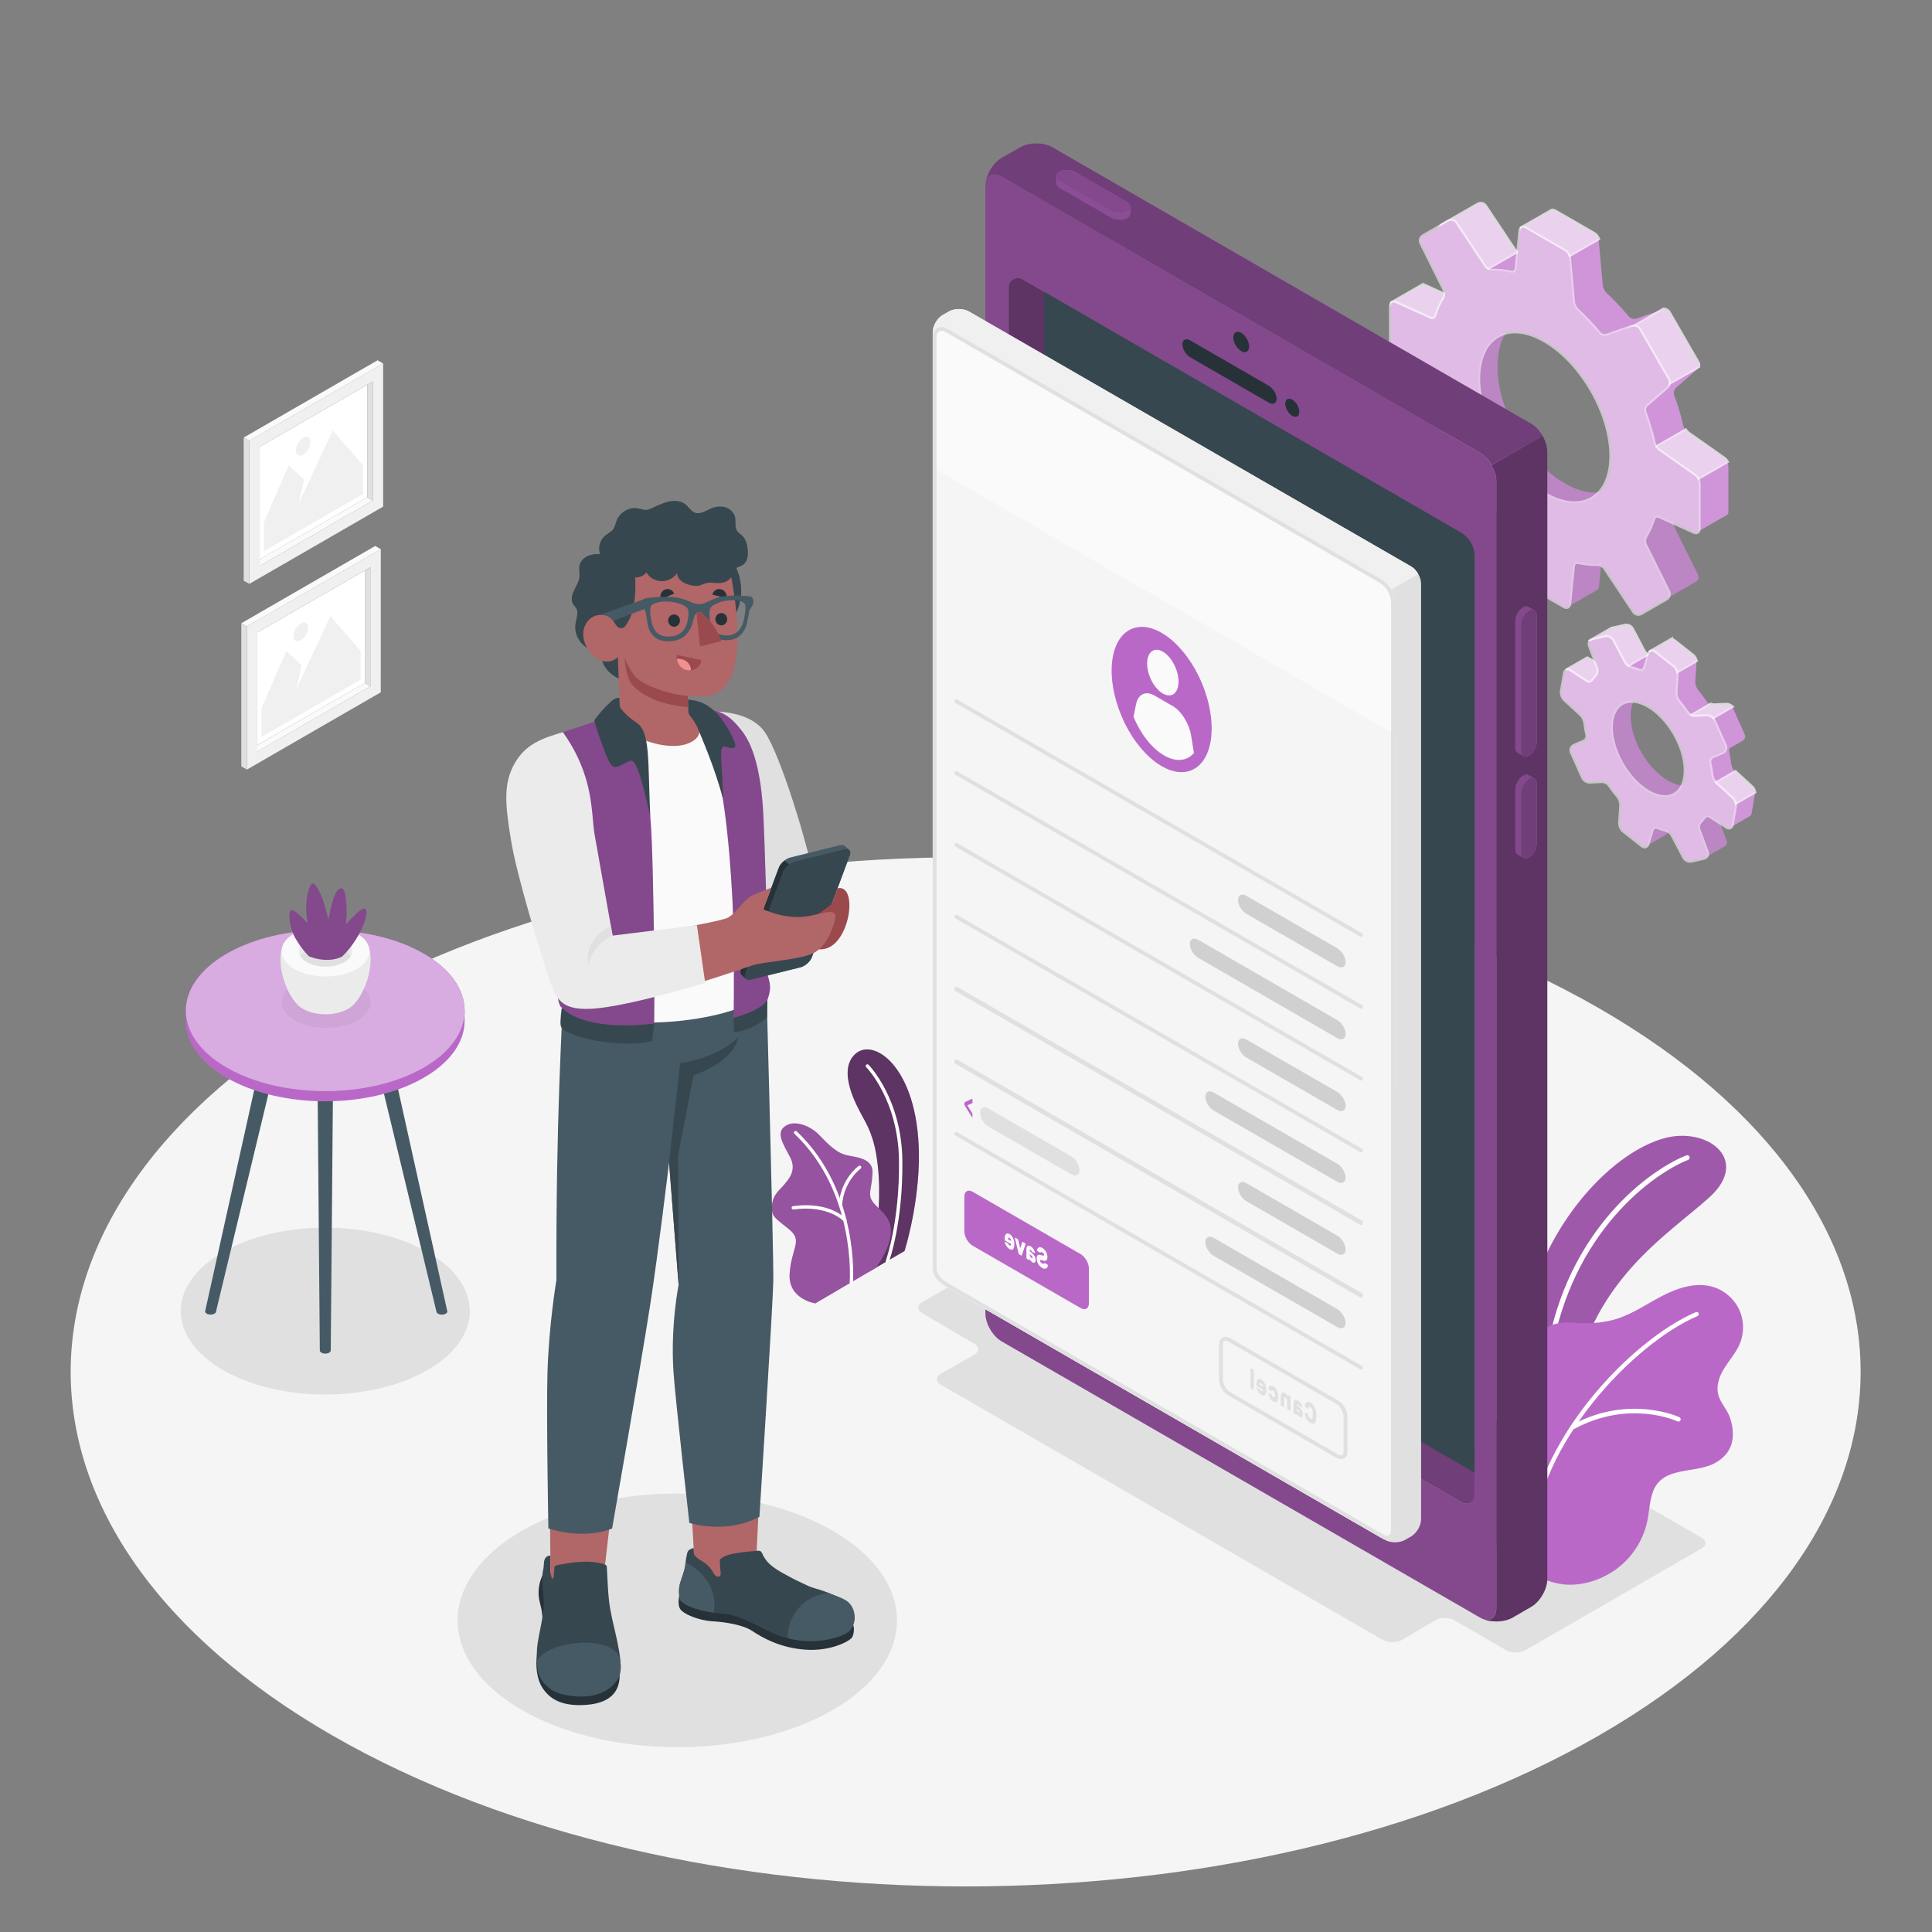 <?xml version="1.0" encoding="utf-8"?>
<!-- Generator: Adobe Illustrator 27.2.0, SVG Export Plug-In . SVG Version: 6.00 Build 0)  -->
<svg version="1.1" xmlns="http://www.w3.org/2000/svg" xmlns:xlink="http://www.w3.org/1999/xlink" x="0px" y="0px"
	 viewBox="0 0 500 500" style="enable-background:new 0 0 500 500;" xml:space="preserve">
<rect x="0" y="0" width="500" height="500" fill="#808080" stroke="none"/>
<g id="Floor">
</g>
<g id="Shadows">
</g>
<g id="Pictures">
</g>
<g id="Table">
</g>
<g id="Gears_1_">
</g>
<g id="Plants">
</g>
<g id="Device">
</g>
<g id="Window">
</g>
<g id="Speech_Bubble">
</g>
<g id="Character">
	<g>
		<path id="Floor_7_" style="fill:#F5F5F5;" d="M86.13,260.86c90.45-52.01,237.11-52.01,327.56,0c90.45,52.01,90.45,136.33,0,188.34
			c-90.46,52.01-237.11,52.01-327.56,0C-4.32,397.19-4.32,312.86,86.13,260.86z"/>
		<g>
			<g>
				<path style="fill:#BA68C8;" d="M234.1,323.76l-9.51,5.53c0,0,4.8-15.33,2.14-30.74c-1.01-5.82-3.12-8.71-3.87-10.26
					c-0.75-1.55-6.48-11.17-1.43-15.6c5.05-4.43,16.9,4.38,16.37,28.13C237.52,312.99,234.1,323.76,234.1,323.76z"/>
				<path style="opacity:0.5;" d="M234.1,323.76l-9.51,5.53c0,0,4.8-15.33,2.14-30.74c-1.01-5.82-3.12-8.71-3.87-10.26
					c-0.75-1.55-6.48-11.17-1.43-15.6c5.05-4.43,16.9,4.38,16.37,28.13C237.52,312.99,234.1,323.76,234.1,323.76z"/>
				<path style="fill:#FFFFFF;" d="M229.68,326.76c0.18,0,0.34-0.11,0.41-0.28c0.04-0.1,3.63-10.09,3.44-26.11
					c-0.19-16.12-8.66-24.72-8.75-24.8c-0.17-0.17-0.44-0.17-0.61,0c-0.17,0.17-0.17,0.44,0,0.61c0.08,0.08,8.31,8.45,8.49,24.2
					c0.19,15.85-3.36,25.71-3.39,25.81c-0.08,0.22,0.03,0.47,0.26,0.55C229.58,326.75,229.63,326.76,229.68,326.76z"/>
			</g>
			<g>
				<path style="fill:#BA68C8;" d="M226.73,328.08l-15.72,9.24c0,0-7.2-1.06-6.65-7.84c0.54-6.77,3.47-8.37-0.17-11.35
					c-3.64-2.98-4.58-3.17-4.41-6.09c0.17-2.92,2.14-4.19,3.06-5.35c0.92-1.16,3.5-3.58,1.69-7.1c-1.81-3.52-4.27-6.92-0.62-8.53
					c2.18-0.96,5.83,0.24,8.26,2.82c2.43,2.57,4.43,4.43,6.72,5.02c2.3,0.6,7.09,0.65,6.93,4.6s-1.19,5.33-0.23,7.08
					C227.39,313.91,235.12,315.69,226.73,328.08z"/>
				<path style="opacity:0.2;" d="M226.73,328.08l-15.72,9.24c0,0-7.2-1.06-6.65-7.84c0.54-6.77,3.47-8.37-0.17-11.35
					c-3.64-2.98-4.58-3.17-4.41-6.09c0.17-2.92,2.14-4.19,3.06-5.35c0.92-1.16,3.5-3.58,1.69-7.1c-1.81-3.52-4.27-6.92-0.62-8.53
					c2.18-0.96,5.83,0.24,8.26,2.82c2.43,2.57,4.43,4.43,6.72,5.02c2.3,0.6,7.09,0.65,6.93,4.6s-1.19,5.33-0.23,7.08
					C227.39,313.91,235.12,315.69,226.73,328.08z"/>
				<path style="fill:#FFFFFF;" d="M220.32,332.27c0.22,0,0.41-0.17,0.43-0.4c0.02-0.23,1.73-23.67-14.55-39.06
					c-0.17-0.16-0.45-0.16-0.61,0.02c-0.16,0.17-0.16,0.45,0.02,0.61c15.98,15.1,14.31,38.13,14.29,38.37
					c-0.02,0.24,0.16,0.45,0.4,0.47C220.3,332.27,220.31,332.27,220.32,332.27z"/>
				<path style="fill:#FFFFFF;" d="M217.51,312.19c0.22,0,0.41-0.17,0.43-0.4c0.46-6.15,4.73-9.31,4.78-9.34
					c0.19-0.14,0.24-0.41,0.1-0.6c-0.14-0.19-0.41-0.24-0.6-0.1c-0.19,0.14-4.65,3.42-5.13,9.98c-0.02,0.24,0.16,0.44,0.4,0.46
					C217.48,312.19,217.5,312.19,217.51,312.19z"/>
				<path style="fill:#FFFFFF;" d="M218.67,316.19c0.1,0,0.21-0.04,0.29-0.11c0.18-0.16,0.19-0.43,0.03-0.61
					c-0.17-0.19-4.27-4.62-13.75-3.32c-0.24,0.03-0.4,0.25-0.37,0.49c0.03,0.24,0.25,0.4,0.49,0.37c8.99-1.23,12.95,3,12.99,3.04
					C218.43,316.14,218.55,316.19,218.67,316.19z"/>
			</g>
		</g>
		<path id="Shadow_49_" style="fill:#E0E0E0;" d="M110.63,324.04c14.61,8.43,14.61,22.11,0,30.54c-14.61,8.43-38.3,8.43-52.9,0
			c-14.61-8.43-14.61-22.11,0-30.54C72.34,315.6,96.02,315.6,110.63,324.04z"/>
		<path id="Shadow_6_" style="fill:#E0E0E0;" d="M362.8,424.42l8.68-5.1c1.35-0.78,3.54-0.78,4.89,0l13.47,7.78
			c1.35,0.78,3.54,0.78,4.89,0l45.6-26.33c1.35-0.78,1.35-2.04,0-2.82l-151.17-87.28c-1.35-0.78-3.54-0.78-4.89,0l-45.6,26.33
			c-1.35,0.78-1.36,2.05-0.01,2.84l13.49,7.93c1.35,0.79,1.34,2.06-0.02,2.83l-8.66,4.94c-1.36,0.77-1.36,2.03-0.01,2.81
			l114.45,66.08C359.25,425.2,361.44,425.2,362.8,424.42z"/>
		<ellipse id="Shadow_2_" style="fill:#E0E0E0;" cx="175.29" cy="419.35" rx="56.85" ry="32.82"/>
		<g id="Picture_9_">
			<g id="Frame_10_">
				<polygon id="XMLID_2776_" style="fill:#FAFAFA;" points="65.78,145.6 67.21,146.45 96.47,129.56 95.05,128.71 				"/>
				<g id="XMLID_2648_">
					<g id="XMLID_2650_">
						<g id="XMLID_2743_">
							<polygon id="XMLID_2775_" style="fill:#FFFFFF;" points="95.05,128.71 67.21,144.78 67.21,115.63 95.05,99.57 							"/>
						</g>
					</g>
				</g>
				<path id="XMLID_2637_" style="fill:#F0F0F0;" d="M99.16,94.07l-34.64,20l0,37.04l34.64-20L99.16,94.07z M96.47,129.56
					l-29.26,16.89l0-30.83l29.26-16.89L96.47,129.56z"/>
				<polygon id="XMLID_2636_" style="fill:#E0E0E0;" points="96.47,129.56 95.05,128.71 95.05,99.57 96.47,98.73 				"/>
				<polygon id="XMLID_2635_" style="fill:#FAFAFA;" points="99.16,94.07 97.72,93.24 63.07,113.24 64.52,114.07 				"/>
				<polygon id="XMLID_2634_" style="fill:#E0E0E0;" points="63.07,113.24 64.52,114.07 64.52,151.11 63.07,150.28 				"/>
			</g>
			<g id="Land_11_">
				<polygon style="fill:#F0F0F0;" points="93.96,127.84 68.3,142.65 68.3,135.24 74.71,120.43 78.71,124.13 77.27,130.34 
					86.13,111.39 93.96,120.43 				"/>
				<path style="fill:#F0F0F0;" d="M78.47,113.27c-1.05,0.61-1.9,2.08-1.9,3.29c0,1.21,0.85,1.7,1.9,1.1
					c1.05-0.61,1.9-2.08,1.9-3.29C80.37,113.16,79.52,112.67,78.47,113.27z"/>
			</g>
		</g>
		<g id="Picture_8_">
			<g id="Frame_9_">
				<polygon id="XMLID_2633_" style="fill:#FAFAFA;" points="65.17,193.66 66.59,194.51 95.85,177.61 94.43,176.76 				"/>
				<g id="XMLID_2462_">
					<g id="XMLID_2521_">
						<g id="XMLID_2562_">
							<polygon id="XMLID_2563_" style="fill:#FFFFFF;" points="94.43,176.76 66.59,192.83 66.59,163.68 94.43,147.62 							"/>
						</g>
					</g>
				</g>
				<path id="XMLID_948_" style="fill:#F0F0F0;" d="M98.55,142.13l-34.65,20l0,37.04l34.64-20L98.55,142.13z M95.85,177.61
					l-29.26,16.89l0-30.83l29.26-16.89L95.85,177.61z"/>
				<polygon id="XMLID_819_" style="fill:#E0E0E0;" points="95.85,177.61 94.43,176.76 94.43,147.62 95.86,146.79 				"/>
				<polygon id="XMLID_732_" style="fill:#FAFAFA;" points="98.55,142.13 97.1,141.3 62.45,161.3 63.9,162.13 				"/>
				<polygon id="XMLID_731_" style="fill:#E0E0E0;" points="62.45,161.3 63.9,162.13 63.9,199.17 62.45,198.34 				"/>
			</g>
			<g id="Land_10_">
				<polygon style="fill:#F0F0F0;" points="93.34,175.89 67.68,190.71 67.68,183.3 74.1,168.48 78.09,172.19 76.66,178.4 
					85.52,159.45 93.34,168.48 				"/>
				<path style="fill:#F0F0F0;" d="M77.85,161.33c-1.05,0.61-1.9,2.08-1.9,3.29c0,1.21,0.85,1.7,1.9,1.1
					c1.05-0.61,1.9-2.08,1.9-3.29C79.75,161.22,78.9,160.73,77.85,161.33z"/>
			</g>
		</g>
		<g id="Table_1_">
			<g id="Table_3_">
				<g>
					<path style="fill:#455A64;" d="M101.85,276.62c0-0.3-0.2-0.6-0.59-0.82c-0.79-0.45-2.06-0.45-2.85,0
						c-0.39,0.23-0.59,0.52-0.59,0.82l15.12,62.79h0c0.01,0.21,0.14,0.41,0.41,0.57c0.56,0.32,1.46,0.32,2.01,0
						c0.27-0.16,0.41-0.36,0.41-0.57h0L101.85,276.62z"/>
					<path style="fill:#455A64;" d="M67,276.62c0-0.3,0.2-0.6,0.59-0.82c0.79-0.45,2.06-0.45,2.85,0c0.39,0.23,0.59,0.52,0.59,0.82
						L55.91,339.4h0c-0.01,0.21-0.14,0.41-0.41,0.57c-0.56,0.32-1.46,0.32-2.01,0c-0.27-0.16-0.41-0.36-0.41-0.57h0L67,276.62z"/>
					<path style="fill:#455A64;" d="M82.17,278.69c0-0.3,0.2-0.6,0.59-0.82c0.79-0.45,2.06-0.45,2.85,0
						c0.39,0.23,0.59,0.52,0.59,0.82L85.6,349.5h0c-0.01,0.21-0.14,0.41-0.41,0.57c-0.56,0.32-1.46,0.32-2.01,0
						c-0.27-0.16-0.41-0.36-0.41-0.57h0L82.17,278.69z"/>
				</g>
				<g>
					<path style="fill:#BA68C8;" d="M48.1,261.54h0.03c-0.01-5.33,3.49-10.66,10.53-14.73c14.09-8.13,36.93-8.13,51.02,0
						c7.05,4.07,10.54,9.4,10.53,14.73h0.03v2.86l0,0c-0.08,5.26-3.61,10.51-10.57,14.52c-14.09,8.13-36.93,8.13-51.02,0
						c-6.95-4.01-10.48-9.26-10.57-14.52l0,0V261.54z"/>
					<path id="XMLID_729_" style="fill:#BA68C8;" d="M109.69,246.82c14.09,8.13,14.09,21.32,0,29.46c-14.09,8.13-36.93,8.13-51.02,0
						c-14.09-8.13-14.09-21.32,0-29.46C72.76,238.68,95.6,238.68,109.69,246.82z"/>
					<path id="XMLID_728_" style="opacity:0.45;fill:#FFFFFF;" d="M109.69,246.82c14.09,8.13,14.09,21.32,0,29.46
						c-14.09,8.13-36.93,8.13-51.02,0c-14.09-8.13-14.09-21.32,0-29.46C72.76,238.68,95.6,238.68,109.69,246.82z"/>
				</g>
			</g>
			<g id="Pot_5_">
				<g id="XMLID_715_" style="opacity:0.05;">
					<path id="XMLID_720_" d="M76.28,254.66c-4.49,2.59-4.49,6.8,0,9.4c4.49,2.59,11.78,2.59,16.27,0c4.49-2.59,4.49-6.8,0-9.4
						C88.06,252.07,80.77,252.07,76.28,254.66z"/>
				</g>
				<g id="XMLID_527_">
					<path id="XMLID_710_" style="fill:#EBEBEB;" d="M91.57,259.94c3.91-3.99,6.21-13.97,2.4-17.13H74.54
						c-3.82,3.17-1.52,13.13,2.39,17.13c0.03,0.04,0.07,0.07,0.11,0.11c0.04,0.04,0.09,0.09,0.13,0.13
						c0.11,0.11,0.23,0.21,0.35,0.31c0.03,0.03,0.06,0.05,0.09,0.07c0.1,0.08,0.19,0.15,0.3,0.22c0.17,0.12,0.34,0.23,0.51,0.32
						c3.22,1.86,8.44,1.86,11.66,0h0h0c0.17-0.1,0.34-0.21,0.51-0.33c0.1-0.07,0.19-0.14,0.27-0.21c0.04-0.03,0.08-0.06,0.12-0.09
						c0.12-0.1,0.23-0.2,0.34-0.3c0.05-0.05,0.1-0.1,0.16-0.15C91.51,260,91.54,259.97,91.57,259.94z"/>
					<path id="XMLID_694_" style="fill:#FAFAFA;" d="M76.23,241.53c-4.43,2.56-4.43,6.71,0,9.27c4.43,2.56,11.62,2.56,16.05,0
						c4.43-2.56,4.43-6.71,0-9.27C87.85,238.97,80.66,238.97,76.23,241.53z"/>
					<path id="XMLID_565_" style="fill:#EBEBEB;" d="M79.37,243.34c-2.7,1.56-2.7,4.08,0,5.64c2.7,1.56,7.07,1.56,9.76,0
						c2.7-1.56,2.7-4.08,0-5.64C86.44,241.79,82.07,241.79,79.37,243.34z"/>
					<path id="XMLID_548_" style="fill:#E0E0E0;" d="M89.14,246.02c-2.7-1.56-7.07-1.56-9.76,0c-0.75,0.43-1.28,0.94-1.62,1.48
						c0.33,0.54,0.87,1.05,1.62,1.48c2.7,1.56,7.07,1.56,9.76,0c0.75-0.43,1.28-0.94,1.62-1.48
						C90.42,246.96,89.89,246.45,89.14,246.02z"/>
				</g>
				<g id="XMLID_441_">
					<path id="XMLID_450_" style="fill:#BA68C8;" d="M79.97,247.5c0,0-1.9-1.81-3.53-4.7c-1.63-2.88-1.93-6.75-1.09-7.22
						c0.84-0.48,4.28,3.38,4.28,3.38s-0.51-2.35-0.36-4.92c0.14-2.57,0.77-4.9,1.51-5.37c0.74-0.47,2.38,2.77,3.09,5.12
						c0.71,2.35,1.13,4.28,1.13,4.28s0.48-3.17,1.27-5.4c0.86-2.44,1.63-2.99,2.23-2.75c0.6,0.24,1,1.38,1.18,4.63
						c0.12,2.27-0.15,4.65-0.15,4.65s1.21-1.33,2.55-2.62c1.48-1.42,2.11-1.61,2.53-1.34c0.42,0.27,0.54,2.48-1.75,6.61
						c-2.02,3.65-4.31,5.68-4.31,5.68S85.37,249.54,79.97,247.5z"/>
					<path id="XMLID_443_" style="opacity:0.3;" d="M79.97,247.5c0,0-1.9-1.81-3.53-4.7c-1.63-2.88-1.93-6.75-1.09-7.22
						c0.84-0.48,4.28,3.38,4.28,3.38s-0.51-2.35-0.36-4.92c0.14-2.57,0.77-4.9,1.51-5.37c0.74-0.47,2.38,2.77,3.09,5.12
						c0.71,2.35,1.13,4.28,1.13,4.28s0.48-3.17,1.27-5.4c0.86-2.44,1.63-2.99,2.23-2.75c0.6,0.24,1,1.38,1.18,4.63
						c0.12,2.27-0.15,4.65-0.15,4.65s1.21-1.33,2.55-2.62c1.48-1.42,2.11-1.61,2.53-1.34c0.42,0.27,0.54,2.48-1.75,6.61
						c-2.02,3.65-4.31,5.68-4.31,5.68S85.37,249.54,79.97,247.5z"/>
				</g>
			</g>
		</g>
		<g id="Gears">
			<g id="XMLID_2139_">
				<path id="XMLID_2436_" style="fill:#BA68C8;" d="M360.49,82.67l4.45,5.33c0,0.7,0.47,1.6,1.04,2l11.96,5.05
					c0.57,0.4,1,1.3,0.98,2c-0.08,2.7,0.11,6.5,0.94,9.4c0.19,0.68-0.03,1.58-0.56,2.04l-3.45,2.97c-0.53,0.46-0.68,1.32-0.33,1.93
					l7.49,12.98c0.35,0.61,1.17,0.91,1.84,0.68l4.02-1.41c0.66-0.23,1.55,0.03,2.03,0.54c2.06,2.23,5,4.33,7.92,5.55
					c0.65,0.27,1.24,1.02,1.3,1.72l-1.63,12.85c0.06,0.7,0.61,1.55,1.22,1.9l6.02,8.84l7.66-4.4l0,0c0.21-0.12,0.36-0.36,0.39-0.69
					l0.99-9.9c0.07-0.7,0.67-1.11,1.36-0.96c1.71,0.38,3.35,0.54,4.91,0.5c0.7-0.02,1.58,0.39,1.97,0.98l4.88,12.84
					c0.39,0.58,1.2,0.77,1.81,0.42l9.21-5.29c0.61-0.35,0.85-1.15,0.54-1.78l-6.05-12.19c-0.31-0.63-0.23-1.6,0.14-2.2
					c0.33-0.55,0.64-1.13,0.93-1.73l4.8,5.03l7.67-4.4l0,0c0.22-0.13,0.36-0.39,0.36-0.76v-11.77c0-0.7-0.47-1.6-1.04-2l-9.31-6.55
					c-0.57-0.4-1.15-1.29-1.3-1.98c-0.59-2.63-1.39-5.28-2.36-7.9c-0.24-0.66-0.02-1.56,0.51-2.02l5.25-4.52
					c0.53-0.46,0.68-1.32,0.33-1.93l-7.49-12.98c-0.35-0.61-1.17-0.91-1.84-0.68l-6.54,2.28c-0.66,0.23-1.55-0.03-2-0.57
					c-1.78-2.15-3.68-4.17-5.66-5.99c-0.52-0.48-1-1.42-1.06-2.12l-1.02-11.34c-0.06-0.7-0.61-1.55-1.22-1.9l-10.19-5.88
					c-0.31-0.18-0.6-0.19-0.82-0.07v0l-7.69,4.41l2.65,6.78c-0.9-0.1-1.78-0.15-2.63-0.12c-0.7,0.02-1.58-0.39-1.97-0.98
					l-7.53-11.33c-0.39-0.58-1.2-0.77-1.81-0.42l-9.21,5.29c-0.61,0.35-0.85,1.15-0.54,1.78l6.05,12.19c0.31,0.63,0.23,1.6-0.14,2.2
					c-0.81,1.33,1.16,1.32,0.63,2.99c-0.21,0.67-0.87,0.99-1.51,0.7l-9.07-4.09c-0.31-0.14-0.58-0.13-0.79-0.01l0,0l-7.67,4.4
					L360.49,82.67z M387.58,95.18c0-10.98,5.76-14.97,15.27-9.48c9.51,5.49,17.37,18.94,17.37,29.92c0,10.98-5.91,14.87-15.42,9.38
					C395.29,119.51,387.58,106.16,387.58,95.18z"/>
				<path id="XMLID_2429_" style="opacity:0.3;fill:#FFFFFF;" d="M360.49,82.67l4.45,5.33c0,0.7,0.47,1.6,1.04,2l11.96,5.05
					c0.57,0.4,1,1.3,0.98,2c-0.08,2.7,0.11,6.5,0.94,9.4c0.19,0.68-0.03,1.58-0.56,2.04l-3.45,2.97c-0.53,0.46-0.68,1.32-0.33,1.93
					l7.49,12.98c0.35,0.61,1.17,0.91,1.84,0.68l4.02-1.41c0.66-0.23,1.55,0.03,2.03,0.54c2.06,2.23,5,4.33,7.92,5.55
					c0.65,0.27,1.24,1.02,1.3,1.72l-1.63,12.85c0.06,0.7,0.61,1.55,1.22,1.9l6.02,8.84l7.66-4.4l0,0c0.21-0.12,0.36-0.36,0.39-0.69
					l0.99-9.9c0.07-0.7,0.67-1.11,1.36-0.96c1.71,0.38,3.35,0.54,4.91,0.5c0.7-0.02,1.58,0.39,1.97,0.98l4.88,12.84
					c0.39,0.58,1.2,0.77,1.81,0.42l9.21-5.29c0.61-0.35,0.85-1.15,0.54-1.78l-6.05-12.19c-0.31-0.63-0.23-1.6,0.14-2.2
					c0.33-0.55,0.64-1.13,0.93-1.73l4.8,5.03l7.67-4.4l0,0c0.22-0.13,0.36-0.39,0.36-0.76v-11.77c0-0.7-0.47-1.6-1.04-2l-9.31-6.55
					c-0.57-0.4-1.15-1.29-1.3-1.98c-0.59-2.63-1.39-5.28-2.36-7.9c-0.24-0.66-0.02-1.56,0.51-2.02l5.25-4.52
					c0.53-0.46,0.68-1.32,0.33-1.93l-7.49-12.98c-0.35-0.61-1.17-0.91-1.84-0.68l-6.54,2.28c-0.66,0.23-1.55-0.03-2-0.57
					c-1.78-2.15-3.68-4.17-5.66-5.99c-0.52-0.48-1-1.42-1.06-2.12l-1.02-11.34c-0.06-0.7-0.61-1.55-1.22-1.9l-10.19-5.88
					c-0.31-0.18-0.6-0.19-0.82-0.07v0l-7.69,4.41l2.65,6.78c-0.9-0.1-1.78-0.15-2.63-0.12c-0.7,0.02-1.58-0.39-1.97-0.98
					l-7.53-11.33c-0.39-0.58-1.2-0.77-1.81-0.42l-9.21,5.29c-0.61,0.35-0.85,1.15-0.54,1.78l6.05,12.19c0.31,0.63,0.23,1.6-0.14,2.2
					c-0.81,1.33,1.16,1.32,0.63,2.99c-0.21,0.67-0.87,0.99-1.51,0.7l-9.07-4.09c-0.31-0.14-0.58-0.13-0.79-0.01l0,0l-7.67,4.4
					L360.49,82.67z M387.58,95.18c0-10.98,5.76-14.97,15.27-9.48c9.51,5.49,17.37,18.94,17.37,29.92c0,10.98-5.91,14.87-15.42,9.38
					C395.29,119.51,387.58,106.16,387.58,95.18z"/>
				<path style="opacity:0.1;" d="M404.15,139.81l14.85-6.22l12.66-6.53l5.35,9.55l-2.56-3.97c-0.29,0.6-0.59,1.19-0.93,1.73
					c-0.37,0.6-0.45,1.57-0.14,2.2l6.05,12.19c0.31,0.63,0.07,1.42-0.54,1.78l-9.21,5.29c-0.61,0.35-1.42,0.16-1.81-0.42L423,142.56
					c-0.39-0.58-1.27-1-1.97-0.98c-1.56,0.04-3.2-0.12-4.91-0.5c-0.69-0.15-1.29,0.26-1.36,0.96l-0.99,9.9
					c-0.03,0.34-0.18,0.58-0.39,0.69l0,0l-7.66,4.4l-2.84-4.18L404.15,139.81z"/>
				<path style="opacity:0.1;" d="M380.46,103.8V84.11l8.32-7.04l3.93,6.65c-3.29,1.31-5.12,5.27-5.12,11.46
					c0,10.98,7.71,24.33,17.22,29.82c5.57,3.22,9.9,3.19,12.53,0.42l2.85,4.82c0,0-13.97,4.32-20.39,1.63
					C393.36,129.18,380.46,103.8,380.46,103.8z"/>
				<g id="XMLID_2224_">
					<path id="XMLID_2415_" style="fill:#BA68C8;" d="M374.8,64.02l-2-4.03c-0.31-0.63-0.07-1.42,0.54-1.78l9.21-5.29
						c0.61-0.35,1.42-0.16,1.81,0.42l7.53,11.33c0.12,0.18,0.3,0.34,0.5,0.48l-11.08,6.38L374.8,64.02z"/>
					<path id="XMLID_2401_" style="fill:#BA68C8;" d="M436.23,111.42c0.22,0.31,0.47,0.59,0.72,0.77l9.31,6.55
						c0.23,0.16,0.44,0.42,0.61,0.7l-8.33,4.79l-12.36-7.03L436.23,111.42z"/>
					<path id="XMLID_2342_" style="fill:#BA68C8;" d="M430.57,80.1c0.52,0.02,1.05,0.3,1.31,0.76l7.49,12.98
						c0.16,0.28,0.21,0.62,0.17,0.95l-9.11,5.23l-10.25-13.87L430.57,80.1z"/>
					<path id="XMLID_2227_" style="fill:#BA68C8;" d="M413.56,61.77l-10.64,6.12l-9.08-5.24v-3.66l7.69-4.41v0
						c0.22-0.12,0.52-0.1,0.82,0.07l10.19,5.88C412.96,60.78,413.34,61.27,413.56,61.77z"/>
					<path id="XMLID_2226_" style="fill:#BA68C8;" d="M360.29,78.36L360.29,78.36c0.2-0.13,0.49-0.14,0.81,0.01l9.07,4.09
						c0.64,0.29,1.3-0.03,1.51-0.7c0.36-1.14,2.52-4.2,2.33-5.42l-5.25-2.37c-0.31-0.14-0.59-0.13-0.79-0.01v-0.01L360.29,78.36z"/>
				</g>
				<g id="XMLID_2168_" style="opacity:0.7;">
					<g id="XMLID_2213_">
						<path style="fill:#FFFFFF;" d="M374.8,64.02l-2-4.03c-0.31-0.63-0.07-1.42,0.54-1.78l9.21-5.29c0.61-0.35,1.42-0.16,1.81,0.42
							l7.53,11.33c0.12,0.18,0.3,0.34,0.5,0.48l-11.08,6.38L374.8,64.02z"/>
						<path style="fill:#FFFFFF;" d="M374.42,64.34l-2.07-4.14c-0.43-0.86-0.1-1.95,0.74-2.43l9.21-5.29
							c0.83-0.48,1.94-0.22,2.47,0.58l7.53,11.33c0.07,0.11,0.2,0.23,0.38,0.35l0.63,0.45l-12.12,6.97L374.42,64.34z M391.47,64.95
							l-7.53-11.33c-0.24-0.36-0.76-0.49-1.14-0.27l-9.21,5.29c-0.38,0.22-0.53,0.73-0.34,1.12l1.97,3.97l6.19,7.15l10.14-5.83
							C391.52,65.02,391.5,64.98,391.47,64.95z"/>
					</g>
					<g id="XMLID_2202_">
						<path style="fill:#FFFFFF;" d="M436.23,111.42c0.22,0.31,0.47,0.59,0.72,0.77l9.31,6.55c0.23,0.16,0.44,0.42,0.61,0.7
							l-8.33,4.79l-12.36-7.03L436.23,111.42z"/>
						<path style="fill:#FFFFFF;" d="M425.17,117.2l11.2-6.44l0.26,0.37c0.21,0.29,0.41,0.52,0.6,0.65l9.31,6.55
							c0.27,0.19,0.51,0.47,0.75,0.85l0.27,0.44l-9.03,5.19L425.17,117.2z M445.97,119.14l-9.31-6.55
							c-0.19-0.13-0.38-0.31-0.56-0.52l-8.91,5.12l11.35,6.46l7.59-4.36C446.07,119.23,446.02,119.18,445.97,119.14z"/>
					</g>
					<g id="XMLID_2201_">
						<path style="fill:#FFFFFF;" d="M430.57,80.1c0.52,0.02,1.05,0.3,1.31,0.76l7.49,12.98c0.16,0.28,0.21,0.62,0.17,0.95
							l-9.11,5.23l-10.25-13.87L430.57,80.1z"/>
						<path style="fill:#FFFFFF;" d="M419.44,85.99l11-6.4l0.14,0.01c0.71,0.03,1.39,0.42,1.73,1.01l7.49,12.98
							c0.21,0.36,0.29,0.8,0.23,1.26L440,95.09l-9.71,5.58L419.44,85.99z M438.94,94.08l-7.49-12.98c-0.15-0.26-0.44-0.44-0.76-0.5
							l-9.77,5.68l9.66,13.07l8.48-4.88C439.04,94.34,439,94.2,438.94,94.08z"/>
					</g>
					<g id="XMLID_2200_">
						<path style="fill:#FFFFFF;" d="M413.56,61.77l-10.64,6.12l-9.08-5.24v-3.66l7.69-4.41v0c0.22-0.12,0.52-0.1,0.82,0.07
							l10.19,5.88C412.96,60.78,413.34,61.27,413.56,61.77z"/>
						<path style="fill:#FFFFFF;" d="M393.34,62.94V58.7l7.95-4.56c0.38-0.2,0.86-0.18,1.31,0.08l10.19,5.88
							c0.49,0.28,0.95,0.83,1.23,1.46l0.18,0.41l-11.28,6.49L393.34,62.94z M412.29,60.98l-10.19-5.88
							c-0.14-0.08-0.27-0.1-0.32-0.07l-7.43,4.26v3.08l8.58,4.95l9.97-5.73C412.71,61.32,412.5,61.1,412.29,60.98z"/>
					</g>
					<g id="XMLID_2195_">
						<path style="fill:#FFFFFF;" d="M360.29,78.36L360.29,78.36c0.2-0.13,0.49-0.14,0.81,0.01l9.07,4.09
							c0.64,0.29,1.3-0.03,1.51-0.7c0.36-1.14,2.54-4.3,2.33-5.42l-5.25-2.37c-0.31-0.14-0.59-0.13-0.79-0.01v-0.01L360.29,78.36z"
							/>
						<path style="fill:#FFFFFF;" d="M369.96,82.91l-9.07-4.09c-0.16-0.07-0.27-0.07-0.32-0.04l-0.78,0.52v-1.23l7.93-4.55
							l0.75-0.42v0.28c0.16,0.02,0.33,0.06,0.49,0.14l5.48,2.47l0.05,0.26c0.16,0.83-0.51,2.14-1.47,3.91
							c-0.39,0.71-0.75,1.38-0.87,1.75c-0.15,0.47-0.46,0.83-0.88,1.02c-0.2,0.09-0.41,0.13-0.62,0.13
							C370.42,83.06,370.18,83.01,369.96,82.91z M368.55,74.43c-0.16-0.07-0.28-0.07-0.33-0.03l-0.75,0.43v-0.01l-5.73,3.29
							l8.64,3.89c0.17,0.08,0.34,0.08,0.49,0.02c0.16-0.07,0.28-0.21,0.34-0.41c0.14-0.46,0.51-1.14,0.94-1.93
							c0.49-0.89,1.26-2.32,1.37-3.01L368.55,74.43z"/>
					</g>
				</g>
				<path id="XMLID_2149_" style="fill:#BA68C8;" d="M360.97,92.89l9.31,6.55c0.57,0.4,1.15,1.29,1.3,1.98
					c0.59,2.63,1.39,5.28,2.36,7.9c0.24,0.66,0.02,1.56-0.51,2.02l-5.25,4.52c-0.53,0.46-0.68,1.32-0.33,1.93l7.49,12.98
					c0.35,0.61,1.17,0.91,1.84,0.68l6.54-2.28c0.66-0.23,1.55,0.03,2,0.57c1.78,2.15,3.68,4.17,5.66,5.99
					c0.52,0.48,1,1.42,1.06,2.12l1.02,11.34c0.06,0.7,0.61,1.55,1.22,1.9l10.19,5.88c0.61,0.35,1.16,0.07,1.23-0.63l0.99-9.9
					c0.07-0.7,0.67-1.11,1.36-0.96c1.71,0.38,3.35,0.54,4.91,0.5c0.7-0.02,1.58,0.39,1.97,0.98l7.53,11.33
					c0.39,0.58,1.2,0.77,1.81,0.42l6.56-3.79c0.61-0.35,0.85-1.15,0.54-1.77l-6.05-12.19c-0.31-0.63-0.23-1.6,0.14-2.2
					c0.81-1.33,1.49-2.83,2.02-4.5c0.21-0.67,0.87-0.99,1.51-0.7l9.07,4.09c0.64,0.29,1.16-0.05,1.16-0.75v-11.77
					c0-0.7-0.47-1.6-1.04-2l-9.31-6.55c-0.57-0.4-1.15-1.29-1.3-1.98c-0.59-2.63-1.39-5.28-2.36-7.9c-0.24-0.66-0.02-1.56,0.51-2.02
					l5.25-4.52c0.53-0.46,0.68-1.32,0.33-1.93l-7.49-12.98c-0.35-0.61-1.17-0.91-1.84-0.68l-6.54,2.28c-0.66,0.23-1.55-0.03-2-0.57
					c-1.78-2.15-3.68-4.17-5.66-5.99c-0.52-0.48-1-1.42-1.06-2.12l-1.02-11.34c-0.06-0.7-0.61-1.55-1.22-1.9l-10.19-5.88
					c-0.61-0.35-1.16-0.07-1.23,0.63l-0.99,9.9c-0.07,0.7-0.67,1.11-1.36,0.96c-1.71-0.38-3.35-0.54-4.91-0.5
					c-0.7,0.02-1.58-0.39-1.97-0.98l-7.53-11.33c-0.39-0.58-1.2-0.77-1.81-0.42l-6.56,3.79c-0.61,0.35-0.85,1.15-0.54,1.78
					l6.05,12.19c0.31,0.63,0.23,1.6-0.14,2.2c-0.81,1.33-1.49,2.83-2.02,4.5c-0.21,0.67-0.87,0.99-1.51,0.7l-9.07-4.09
					c-0.64-0.29-1.16,0.05-1.16,0.75v11.77C359.93,91.59,360.4,92.49,360.97,92.89z M382.57,98.07c0-10.98,7.71-15.43,17.22-9.94
					c9.51,5.49,17.22,18.84,17.22,29.82c0,10.98-7.71,15.43-17.22,9.94C390.27,122.4,382.57,109.05,382.57,98.07z"/>
				<g id="XMLID_2141_" style="opacity:0.55;">
					<path style="fill:#FFFFFF;" d="M360.97,92.89l9.31,6.55c0.57,0.4,1.15,1.29,1.3,1.98c0.59,2.63,1.39,5.28,2.36,7.9
						c0.24,0.66,0.02,1.56-0.51,2.02l-5.25,4.52c-0.53,0.46-0.68,1.32-0.33,1.93l7.49,12.98c0.35,0.61,1.17,0.91,1.84,0.68
						l6.54-2.28c0.66-0.23,1.55,0.03,2,0.57c1.78,2.15,3.68,4.17,5.66,5.99c0.52,0.48,1,1.42,1.06,2.12l1.02,11.34
						c0.06,0.7,0.61,1.55,1.22,1.9l10.19,5.88c0.61,0.35,1.16,0.07,1.23-0.63l0.99-9.9c0.07-0.7,0.67-1.11,1.36-0.96
						c1.71,0.38,3.35,0.54,4.91,0.5c0.7-0.02,1.58,0.39,1.97,0.98l7.53,11.33c0.39,0.58,1.2,0.77,1.81,0.42l6.56-3.79
						c0.61-0.35,0.85-1.15,0.54-1.77l-6.05-12.19c-0.31-0.63-0.23-1.6,0.14-2.2c0.81-1.33,1.49-2.83,2.02-4.5
						c0.21-0.67,0.87-0.99,1.51-0.7l9.07,4.09c0.64,0.29,1.16-0.05,1.16-0.75v-11.77c0-0.7-0.47-1.6-1.04-2l-9.31-6.55
						c-0.57-0.4-1.15-1.29-1.3-1.98c-0.59-2.63-1.39-5.28-2.36-7.9c-0.24-0.66-0.02-1.56,0.51-2.02l5.25-4.52
						c0.53-0.46,0.68-1.32,0.33-1.93l-7.49-12.98c-0.35-0.61-1.17-0.91-1.84-0.68l-6.54,2.28c-0.66,0.23-1.55-0.03-2-0.57
						c-1.78-2.15-3.68-4.17-5.66-5.99c-0.52-0.48-1-1.42-1.06-2.12l-1.02-11.34c-0.06-0.7-0.61-1.55-1.22-1.9l-10.19-5.88
						c-0.61-0.35-1.16-0.07-1.23,0.63l-0.99,9.9c-0.07,0.7-0.67,1.11-1.36,0.96c-1.71-0.38-3.35-0.54-4.91-0.5
						c-0.7,0.02-1.58-0.39-1.97-0.98l-7.53-11.33c-0.39-0.58-1.2-0.77-1.81-0.42l-6.56,3.79c-0.61,0.35-0.85,1.15-0.54,1.78
						l6.05,12.19c0.31,0.63,0.23,1.6-0.14,2.2c-0.81,1.33-1.49,2.83-2.02,4.5c-0.21,0.67-0.87,0.99-1.51,0.7l-9.07-4.09
						c-0.64-0.29-1.16,0.05-1.16,0.75v11.77C359.93,91.59,360.4,92.49,360.97,92.89z M382.57,98.07c0-10.98,7.71-15.43,17.22-9.94
						c9.51,5.49,17.22,18.84,17.22,29.82c0,10.98-7.71,15.43-17.22,9.94C390.27,122.4,382.57,109.05,382.57,98.07z"/>
					<path style="fill:#FFFFFF;" d="M422.46,158.56l-7.53-11.33c-0.28-0.42-0.97-0.77-1.54-0.76c-1.61,0.04-3.31-0.13-5.03-0.51
						c-0.2-0.04-0.39-0.01-0.53,0.09c-0.13,0.1-0.21,0.25-0.23,0.43l-0.99,9.9c-0.05,0.5-0.3,0.91-0.68,1.1
						c-0.38,0.2-0.85,0.16-1.29-0.09l-10.19-5.88c-0.74-0.43-1.39-1.44-1.46-2.29l-1.02-11.34c-0.05-0.56-0.47-1.4-0.9-1.79
						c-1.97-1.81-3.89-3.84-5.71-6.04c-0.32-0.38-0.99-0.58-1.45-0.41l-6.54,2.28c-0.89,0.31-1.96-0.09-2.43-0.9l-7.49-12.98
						c-0.47-0.82-0.28-1.94,0.43-2.56l5.25-4.52c0.37-0.32,0.54-1,0.37-1.47c-0.99-2.67-1.79-5.35-2.38-7.96
						c-0.13-0.58-0.64-1.35-1.1-1.68l-9.31-6.55c-0.7-0.49-1.25-1.55-1.25-2.41V79.12c0-0.51,0.21-0.93,0.57-1.17
						c0.36-0.23,0.83-0.25,1.3-0.04l9.07,4.09c0.17,0.08,0.34,0.08,0.49,0.02c0.16-0.07,0.28-0.22,0.34-0.41
						c0.53-1.68,1.23-3.23,2.07-4.61c0.29-0.47,0.34-1.26,0.12-1.71l-6.05-12.19c-0.43-0.86-0.1-1.95,0.73-2.43l6.56-3.79
						c0.83-0.48,1.94-0.22,2.47,0.58l7.53,11.33c0.28,0.42,1,0.78,1.54,0.76c1.61-0.04,3.3,0.13,5.03,0.51
						c0.2,0.04,0.39,0.01,0.52-0.09c0.13-0.1,0.21-0.25,0.23-0.43l0.99-9.9c0.05-0.51,0.3-0.91,0.68-1.1
						c0.38-0.2,0.85-0.16,1.29,0.09l10.19,5.88c0.74,0.43,1.39,1.44,1.46,2.29l1.02,11.34c0.05,0.56,0.47,1.4,0.9,1.79
						c1.97,1.81,3.89,3.85,5.71,6.04c0.32,0.38,1,0.58,1.45,0.41l6.54-2.28c0.89-0.31,1.96,0.09,2.43,0.9l7.49,12.98
						c0.47,0.82,0.28,1.94-0.43,2.56l-5.25,4.52c-0.37,0.32-0.54,1-0.37,1.47c0.99,2.67,1.79,5.35,2.38,7.96
						c0.13,0.58,0.63,1.35,1.1,1.68l9.31,6.55c0.7,0.49,1.25,1.55,1.25,2.41v11.77c0,0.51-0.21,0.93-0.57,1.17
						c-0.36,0.23-0.83,0.25-1.3,0.04l-9.07-4.09c-0.17-0.08-0.34-0.08-0.49-0.02c-0.16,0.07-0.28,0.22-0.34,0.41
						c-0.53,1.68-1.23,3.23-2.07,4.61c-0.29,0.47-0.34,1.26-0.12,1.71l6.05,12.19c0.43,0.86,0.1,1.95-0.73,2.43l-6.56,3.79
						c-0.28,0.16-0.6,0.24-0.91,0.24C423.41,159.39,422.81,159.09,422.46,158.56z M429.61,133.11l9.07,4.09
						c0.15,0.07,0.27,0.08,0.34,0.03c0.07-0.04,0.11-0.17,0.11-0.33v-11.77c0-0.54-0.39-1.28-0.83-1.59l-9.31-6.55
						c-0.67-0.47-1.32-1.45-1.5-2.27c-0.58-2.57-1.36-5.2-2.34-7.83c-0.32-0.85-0.03-1.98,0.65-2.57l5.25-4.52
						c0.35-0.3,0.45-0.9,0.22-1.3l-7.49-12.98c-0.23-0.4-0.8-0.61-1.24-0.46L416,87.33c-0.85,0.29-1.97-0.02-2.55-0.72
						c-1.79-2.16-3.68-4.16-5.61-5.94c-0.62-0.57-1.15-1.62-1.22-2.44l-1.02-11.34c-0.05-0.54-0.5-1.24-0.97-1.51l-10.19-5.88
						c-0.14-0.08-0.27-0.11-0.34-0.07c-0.07,0.04-0.13,0.15-0.14,0.31l-0.99,9.9c-0.05,0.47-0.27,0.88-0.64,1.14
						c-0.37,0.27-0.84,0.36-1.33,0.25c-1.64-0.36-3.25-0.52-4.79-0.49c-0.92,0.03-1.93-0.49-2.4-1.2l-7.53-11.33
						c-0.24-0.36-0.76-0.49-1.14-0.27l-6.56,3.79c-0.38,0.22-0.53,0.73-0.34,1.12l6.05,12.19c0.38,0.76,0.31,1.92-0.16,2.68
						c-0.8,1.31-1.47,2.78-1.97,4.39c-0.15,0.47-0.46,0.83-0.88,1.02c-0.41,0.18-0.87,0.18-1.31-0.02l-9.07-4.09
						c-0.15-0.07-0.27-0.08-0.34-0.03c-0.07,0.04-0.11,0.17-0.11,0.33v11.77c0,0.54,0.39,1.28,0.83,1.6l9.31,6.55
						c0.67,0.47,1.32,1.45,1.5,2.27c0.58,2.57,1.36,5.2,2.34,7.83c0.32,0.85,0.03,1.98-0.65,2.57l-5.25,4.52
						c-0.35,0.3-0.45,0.9-0.22,1.3l7.49,12.98c0.23,0.4,0.8,0.61,1.24,0.46l6.54-2.28c0.85-0.3,1.97,0.02,2.55,0.72
						c1.79,2.16,3.68,4.16,5.61,5.94c0.61,0.56,1.15,1.63,1.22,2.44l1.02,11.34c0.05,0.54,0.5,1.24,0.97,1.51l10.19,5.88
						c0.14,0.08,0.26,0.1,0.34,0.07c0.07-0.04,0.13-0.15,0.14-0.31l0.99-9.9c0.05-0.47,0.27-0.88,0.64-1.14
						c0.37-0.27,0.84-0.36,1.33-0.25c1.64,0.36,3.26,0.52,4.78,0.49c0.9-0.02,1.93,0.49,2.4,1.2l7.53,11.33
						c0.24,0.36,0.76,0.48,1.14,0.27l6.56-3.79c0.38-0.22,0.53-0.73,0.34-1.12l-6.05-12.19c-0.38-0.76-0.31-1.92,0.16-2.68
						c0.8-1.31,1.46-2.78,1.97-4.39c0.15-0.47,0.46-0.83,0.88-1.02c0.2-0.09,0.41-0.13,0.62-0.13
						C429.15,132.96,429.38,133.01,429.61,133.11z M399.53,128.32L399.53,128.32c-9.63-5.56-17.47-19.13-17.47-30.25
						c0-5.5,1.88-9.61,5.29-11.58c3.41-1.97,7.91-1.54,12.67,1.21c9.63,5.56,17.47,19.13,17.47,30.25c0,5.5-1.88,9.61-5.29,11.58
						c-1.41,0.81-3.01,1.22-4.73,1.22C405.03,130.75,402.32,129.94,399.53,128.32z M387.86,87.36c-3.09,1.78-4.79,5.59-4.79,10.71
						c0,10.8,7.61,23.98,16.97,29.39l0,0c4.44,2.56,8.58,2.99,11.67,1.21c3.09-1.78,4.79-5.59,4.79-10.71
						c0-10.8-7.61-23.99-16.97-29.39c-2.64-1.52-5.17-2.29-7.44-2.29C390.54,86.27,389.11,86.63,387.86,87.36z"/>
				</g>
			</g>
			<g id="XMLID_796_">
				<path id="XMLID_2090_" style="fill:#BA68C8;" d="M405.39,173.53l3.9,3.04c0.08,0.55,0.34,1.13,0.71,1.47l4.29,3.95
					c0.52,0.48,0.97,1.43,1.05,2.13c0.12,1.03,0.3,2.08,0.54,3.13c0.16,0.68-0.22,1.46-0.86,1.73l-2.52,1.07
					c-0.65,0.28-0.94,1.02-0.65,1.66l2.93,6.56c0.29,0.64,1.09,1.13,1.79,1.1l3.11-0.15c0.7-0.03,1.13,0.91,1.52,1.49
					c0.7,1.03,1.9,1.54,2.7,2.49c0.45,0.54,0.8,1.53,0.75,2.23l-0.29,4.61c-0.04,0.7,0.37,1.62,0.92,2.06l1.57,1.23l-0.9,5.67
					l5.13-2.96l0,0c0.18-0.11,0.33-0.29,0.42-0.57l1.09-3.63c0.2-0.67,0.88-0.96,1.53-0.7c0.68,0.27,1.34,0.49,1.99,0.66
					c0.68,0.17,1.51,0.76,1.84,1.38l1.98,4.91l1.39,3.81l5.11-2.95l0,0c0.43-0.27,0.62-0.79,0.43-1.31l-2.19-5.91
					c-0.24-0.66,0.02-1.53,0.5-2.04c0.3-0.31,0.58-0.65,0.84-1.02c0.4-0.58,1.13-0.77,1.72-0.39l0.07,5.86l5.12-2.95l-0.01,0
					c0.19-0.12,0.33-0.33,0.39-0.63l0.81-4.68c0.12-0.69-0.2-1.64-0.72-2.11l-4.29-3.95c-0.52-0.48-0.97-1.43-1.05-2.13
					c-0.12-1.03-0.3-2.08-0.54-3.13c-0.07-0.3-0.03-0.61,0.08-0.89l3.45-1.99l0-0.01c0.54-0.32,0.76-0.99,0.5-1.58l-2.93-6.56
					c-0.29-0.64-1.09-1.13-1.79-1.1l-3.11,0.15c-0.7,0.03-1.57-0.42-1.97-1c-0.7-1.03-1.46-2.03-2.25-2.98
					c-0.45-0.54-0.8-1.53-0.75-2.23l0.29-4.61c0.04-0.7-0.37-1.62-0.92-2.06l-4.84-3.81c-0.33-0.26-0.68-0.29-0.96-0.13l0-0.01
					l-5.1,2.94c0,0,0.08,0.8,0.27,1.35c-0.06-0.02-0.13-0.04-0.19-0.05c-0.68-0.17-1.51-0.76-1.84-1.38l-3.04-5.79
					c-0.33-0.62-1.15-1-1.83-0.85l-3.23,0.72c-0.12,0.03-0.23,0.08-0.34,0.14l0,0l-5.09,2.94l6.81,4.32
					c0.24,0.66-0.02,1.53-0.5,2.04c-0.3,0.31-0.58,0.65-0.84,1.02c-0.4,0.58-1.13,0.77-1.72,0.39l-4.29-2.82
					c-0.33-0.21-0.65-0.23-0.89-0.08l0-0.01L405.39,173.53z M422.17,183.4c0.95-5.51,5.17-5.83,10.41-1.7
					c5.25,4.13,9.55,11.13,8.6,16.65c-0.95,5.51-5.98,6.64-11.23,2.51C424.71,196.73,421.22,188.92,422.17,183.4z"/>
				<path id="XMLID_1420_" style="opacity:0.3;fill:#FFFFFF;" d="M405.39,173.53l3.9,3.04c0.08,0.55,0.34,1.13,0.71,1.47l4.29,3.95
					c0.52,0.48,0.97,1.43,1.05,2.13c0.12,1.03,0.3,2.08,0.54,3.13c0.16,0.68-0.22,1.46-0.86,1.73l-2.52,1.07
					c-0.65,0.28-0.94,1.02-0.65,1.66l2.93,6.56c0.29,0.64,1.09,1.13,1.79,1.1l3.11-0.15c0.7-0.03,1.13,0.91,1.52,1.49
					c0.7,1.03,1.9,1.54,2.7,2.49c0.45,0.54,0.8,1.53,0.75,2.23l-0.29,4.61c-0.04,0.7,0.37,1.62,0.92,2.06l1.57,1.23l-0.9,5.67
					l5.13-2.96l0,0c0.18-0.11,0.33-0.29,0.42-0.57l1.09-3.63c0.2-0.67,0.88-0.96,1.53-0.7c0.68,0.27,1.34,0.49,1.99,0.66
					c0.68,0.17,1.51,0.76,1.84,1.38l1.98,4.91l1.39,3.81l5.11-2.95l0,0c0.43-0.27,0.62-0.79,0.43-1.31l-2.19-5.91
					c-0.24-0.66,0.02-1.53,0.5-2.04c0.3-0.31,0.58-0.65,0.84-1.02c0.4-0.58,1.13-0.77,1.72-0.39l0.07,5.86l5.12-2.95l-0.01,0
					c0.19-0.12,0.33-0.33,0.39-0.63l0.81-4.68c0.12-0.69-0.2-1.64-0.72-2.11l-4.29-3.95c-0.52-0.48-0.97-1.43-1.05-2.13
					c-0.12-1.03-0.3-2.08-0.54-3.13c-0.07-0.3-0.03-0.61,0.08-0.89l3.45-1.99l0-0.01c0.54-0.32,0.76-0.99,0.5-1.58l-2.93-6.56
					c-0.29-0.64-1.09-1.13-1.79-1.1l-3.11,0.15c-0.7,0.03-1.57-0.42-1.97-1c-0.7-1.03-1.46-2.03-2.25-2.98
					c-0.45-0.54-0.8-1.53-0.75-2.23l0.29-4.61c0.04-0.7-0.37-1.62-0.92-2.06l-4.84-3.81c-0.33-0.26-0.68-0.29-0.96-0.13l0-0.01
					l-5.1,2.94c0,0,0.08,0.8,0.27,1.35c-0.06-0.02-0.13-0.04-0.19-0.05c-0.68-0.17-1.51-0.76-1.84-1.38l-3.04-5.79
					c-0.33-0.62-1.15-1-1.83-0.85l-3.23,0.72c-0.12,0.03-0.23,0.08-0.34,0.14l0,0l-5.09,2.94l6.81,4.32
					c0.24,0.66-0.02,1.53-0.5,2.04c-0.3,0.31-0.58,0.65-0.84,1.02c-0.4,0.58-1.13,0.77-1.72,0.39l-4.29-2.82
					c-0.33-0.21-0.65-0.23-0.89-0.08l0-0.01L405.39,173.53z M422.17,183.4c0.95-5.51,5.17-5.83,10.41-1.7
					c5.25,4.13,9.55,11.13,8.6,16.65c-0.95,5.51-5.98,6.64-11.23,2.51C424.71,196.73,421.22,188.92,422.17,183.4z"/>
				<path style="opacity:0.1;" d="M426.11,211.64l8.75-0.89l8.12-4.69c0,0,0.83,1.77,1.88,4c-0.28,0.5-0.4,1.13-0.21,1.64l2.19,5.91
					c0.19,0.52,0,1.04-0.43,1.31l0,0l-5.11,2.95l-1.39-3.81l-1.98-4.91c-0.33-0.62-1.16-1.21-1.84-1.38
					c-0.65-0.17-1.31-0.38-1.99-0.66c-0.65-0.26-1.33,0.03-1.53,0.7l-1.09,3.63c-0.08,0.27-0.23,0.46-0.42,0.57l0,0l-5.13,2.96
					l0.9-5.67l-0.98-0.77L426.11,211.64z"/>
				<path style="opacity:0.1;" d="M416.35,180.27l6.33-3.07l1.47,2.41c-0.97,0.71-1.66,1.96-1.97,3.8
					c-0.95,5.51,2.54,13.33,7.79,17.46c3.14,2.47,6.2,3.05,8.36,1.94l0.56,0.92c0,0-3.61,5.48-8.08,4.46
					c-1.88-0.43-4.09-1.58-6.18-3.16c-0.07-0.64-0.36-1.38-0.73-1.83c-0.79-0.95-1.99-1.46-2.7-2.49c-0.4-0.58-0.82-1.52-1.52-1.49
					l-0.47,0.02c-0.53-0.83-0.98-1.69-1.31-2.55C415.81,191.27,416.35,180.27,416.35,180.27z"/>
				<g id="XMLID_945_">
					<path id="XMLID_1417_" style="fill:#BA68C8;" d="M449.12,199.82l4.24,3.9c0.31,0.29,0.54,0.75,0.65,1.22l-6.3,3.64l0-0.34
						c-0.59-0.39-1.32-0.19-1.72,0.39c0,0,0,0-0.01,0.01l-6.07-3.51L449.12,199.82z"/>
					<path id="XMLID_1238_" style="fill:#BA68C8;" d="M438.31,188.01c-0.48-0.74-1-1.46-1.56-2.16l6.05-3.49
						c0.3,0.12,0.61,0.2,0.89,0.19l3.11-0.15c0.44-0.02,0.92,0.17,1.29,0.47l-9.31,5.38L438.31,188.01z"/>
					<path id="XMLID_1236_" style="fill:#BA68C8;" d="M405.38,173.53c0.24-0.14,0.55-0.11,0.87,0.1l4.29,2.82
						c0.58,0.38,1.31,0.19,1.72-0.39c0.26-0.37,0.53-0.71,0.84-1.03c0.48-0.51,0.75-1.38,0.5-2.04l-0.41-1.09l-1.84-1.21
						c-0.33-0.21-0.65-0.23-0.89-0.08v-0.01L405.38,173.53z"/>
					<path id="XMLID_1017_" style="fill:#BA68C8;" d="M418.06,172.27c0.05-0.06,0.09-0.12,0.14-0.17c0.48-0.51,0.75-1.38,0.5-2.04
						l-6.81-4.32l5.09-2.94l0,0c0.1-0.06,0.21-0.11,0.34-0.14l3.23-0.72c0.69-0.15,1.51,0.23,1.83,0.85l3.04,5.79
						c0.15,0.28,0.4,0.55,0.69,0.78l-6.87,3.96L418.06,172.27z"/>
					<path id="XMLID_1010_" style="fill:#BA68C8;" d="M438.88,170.94l-6.31,3.64l-5.18-4.75c-0.15-0.53-0.21-1.16-0.21-1.16
						l5.1-2.94l0,0.01c0.27-0.16,0.62-0.13,0.96,0.13l4.84,3.81C438.44,169.96,438.72,170.44,438.88,170.94z"/>
				</g>
				<g id="XMLID_917_" style="opacity:0.7;">
					<g id="XMLID_944_">
						<path style="fill:#FFFFFF;" d="M449.12,199.82l4.24,3.9c0.31,0.29,0.54,0.75,0.65,1.22l-6.3,3.64l0-0.34
							c-0.59-0.39-1.32-0.19-1.72,0.39c0,0,0,0-0.01,0.01l-6.07-3.51L449.12,199.82z"/>
						<path style="fill:#FFFFFF;" d="M447.21,208.57c-0.32-0.08-0.64,0.1-0.84,0.39l-0.27,0.34l-7.2-4.15l10.28-5.93l4.51,4.15
							c0.37,0.34,0.65,0.86,0.8,1.47l0.09,0.36l-7.37,4.25L447.21,208.57z M447.99,207.83l0.02,0.01l5.42-3.13
							c-0.1-0.26-0.24-0.48-0.4-0.62l-3.97-3.65l-8.14,4.7l4.97,2.87c0.34-0.3,0.75-0.46,1.17-0.46
							C447.37,207.55,447.7,207.64,447.99,207.83z"/>
					</g>
					<g id="XMLID_943_">
						<path style="fill:#FFFFFF;" d="M438.31,188.01c-0.48-0.74-1-1.46-1.56-2.16l6.05-3.49c0.3,0.12,0.61,0.2,0.89,0.19l3.11-0.15
							c0.44-0.02,0.92,0.17,1.29,0.47l-9.31,5.38L438.31,188.01z"/>
						<path style="fill:#FFFFFF;" d="M437.96,188.4l-0.08-0.12c-0.46-0.72-0.98-1.43-1.53-2.12l-0.37-0.45l6.77-3.91l0.23,0.09
							c0.27,0.11,0.5,0.17,0.67,0.15l3.11-0.15c0.55-0.03,1.16,0.19,1.63,0.58l0.56,0.46l-10.17,5.87L437.96,188.4z M446.82,182.89
							l-3.11,0.15c-0.27,0.01-0.55-0.03-0.87-0.14l-5.34,3.09c0.41,0.53,0.8,1.08,1.15,1.62l0.11,0.05l8.26-4.77
							C446.95,182.89,446.88,182.89,446.82,182.89z"/>
					</g>
					<g id="XMLID_942_">
						<path style="fill:#FFFFFF;" d="M405.38,173.53c0.24-0.14,0.55-0.11,0.87,0.1l4.29,2.82c0.58,0.38,1.31,0.19,1.72-0.39
							c0.26-0.37,0.53-0.71,0.84-1.03c0.48-0.51,0.75-1.38,0.5-2.04l-0.41-1.09l-1.84-1.21c-0.33-0.21-0.65-0.23-0.89-0.08v-0.01
							L405.38,173.53z"/>
						<path style="fill:#FFFFFF;" d="M410.27,176.87l-4.29-2.82c-0.14-0.09-0.28-0.13-0.35-0.09l-0.5-0.87l5.09-2.93l0.75-0.42v0.28
							c0.22,0.03,0.45,0.11,0.67,0.25l1.98,1.3l0.46,1.25c0.34,0.91-0.05,1.98-0.61,2.57c-0.27,0.27-0.53,0.59-0.79,0.97
							c-0.37,0.52-0.92,0.8-1.48,0.8C410.88,177.15,410.56,177.06,410.27,176.87z M411.09,171.11c-0.15-0.09-0.29-0.12-0.36-0.08
							l-0.76,0.45v-0.02l-3.25,1.88l4.1,2.7c0.38,0.25,0.81,0.06,1.04-0.26c0.29-0.42,0.59-0.77,0.89-1.08
							c0.38-0.4,0.56-1.08,0.39-1.52l-0.35-0.94L411.09,171.11z"/>
					</g>
					<g id="XMLID_941_">
						<path style="fill:#FFFFFF;" d="M418.06,172.27c0.05-0.06,0.09-0.12,0.14-0.17c0.48-0.51,0.75-1.38,0.5-2.04l-6.81-4.32
							l5.09-2.94l0,0c0.1-0.06,0.21-0.11,0.34-0.14l3.23-0.72c0.69-0.15,1.51,0.23,1.83,0.85l3.04,5.79
							c0.15,0.28,0.4,0.55,0.69,0.78l-6.87,3.96L418.06,172.27z"/>
						<path style="fill:#FFFFFF;" d="M417.73,172.64l-0.34-0.39l0.34-0.37c0.03-0.04,0.07-0.09,0.11-0.13
							c0.34-0.36,0.52-0.94,0.44-1.38l-7.35-4.66l5.8-3.35l0.38-0.21l0.03,0.04c0.02-0.01,0.05-0.01,0.07-0.02l3.23-0.72
							c0.91-0.2,1.95,0.28,2.38,1.1l3.04,5.79c0.1,0.19,0.3,0.41,0.56,0.62l0.58,0.46l-7.82,4.51L417.73,172.64z M424.98,168.82
							l-3.04-5.79c-0.22-0.42-0.82-0.7-1.28-0.59l-3.23,0.72c-0.06,0.01-0.12,0.04-0.2,0.08l-4.37,2.52l6.26,3.97l0.06,0.16
							c0.26,0.71,0.09,1.63-0.42,2.34l0.56,0.5l5.98-3.45C425.16,169.12,425.06,168.97,424.98,168.82z"/>
					</g>
					<g id="XMLID_923_">
						<path style="fill:#FFFFFF;" d="M438.88,170.94l-6.31,3.64l-5.18-4.75c-0.15-0.53-0.21-1.16-0.21-1.16l5.1-2.94l0,0.01
							c0.27-0.16,0.62-0.13,0.96,0.13l4.84,3.81C438.44,169.96,438.72,170.44,438.88,170.94z"/>
						<path style="fill:#FFFFFF;" d="M426.94,170.11l-0.04-0.14c-0.16-0.56-0.22-1.22-0.23-1.25l-0.03-0.32l6.4-3.69l-0.11,0.46
							c0.21,0.05,0.42,0.15,0.61,0.3l4.84,3.81c0.42,0.33,0.77,0.88,0.97,1.52l0.12,0.38l-6.97,4.02L426.94,170.11z M437.77,170.07
							l-4.84-3.81c-0.09-0.07-0.26-0.17-0.39-0.09l-1.02,0.59l0-0.01l-3.79,2.19c0.03,0.18,0.07,0.41,0.12,0.63l4.8,4.4l5.62-3.24
							C438.12,170.44,437.95,170.21,437.77,170.07z"/>
					</g>
				</g>
				<path id="XMLID_840_" style="fill:#BA68C8;" d="M404.89,180.98l4.29,3.95c0.52,0.48,0.97,1.43,1.05,2.13
					c0.12,1.03,0.3,2.08,0.54,3.13c0.16,0.68-0.22,1.46-0.86,1.73l-2.52,1.07c-0.65,0.28-0.94,1.02-0.65,1.66l2.93,6.56
					c0.29,0.64,1.09,1.13,1.79,1.1l3.11-0.15c0.7-0.03,1.57,0.42,1.97,1c0.7,1.03,1.46,2.03,2.25,2.98c0.45,0.54,0.8,1.53,0.75,2.23
					l-0.29,4.61c-0.04,0.7,0.37,1.62,0.92,2.06l4.84,3.81c0.55,0.43,1.16,0.24,1.37-0.43l1.09-3.63c0.2-0.67,0.88-0.96,1.53-0.7
					c0.68,0.27,1.34,0.49,1.99,0.66c0.68,0.17,1.51,0.76,1.84,1.38l3.04,5.79c0.33,0.62,1.15,1,1.83,0.85l3.23-0.72
					c0.69-0.15,1.04-0.81,0.8-1.47l-2.19-5.91c-0.24-0.66,0.02-1.53,0.5-2.04c0.3-0.31,0.58-0.65,0.84-1.02
					c0.4-0.58,1.13-0.77,1.72-0.39l4.29,2.82c0.59,0.39,1.16,0.14,1.28-0.55l0.81-4.68c0.12-0.69-0.2-1.64-0.72-2.11l-4.29-3.95
					c-0.52-0.48-0.97-1.43-1.05-2.13c-0.12-1.03-0.3-2.08-0.54-3.13c-0.16-0.68,0.22-1.46,0.86-1.73l2.52-1.07
					c0.65-0.28,0.94-1.02,0.65-1.66l-2.93-6.56c-0.29-0.64-1.09-1.13-1.79-1.1l-3.11,0.15c-0.7,0.03-1.57-0.42-1.97-1
					c-0.7-1.03-1.46-2.03-2.25-2.98c-0.45-0.54-0.8-1.53-0.75-2.23l0.29-4.61c0.04-0.7-0.37-1.62-0.92-2.05l-4.84-3.81
					c-0.55-0.43-1.16-0.24-1.37,0.43l-1.09,3.63c-0.2,0.67-0.88,0.96-1.53,0.7c-0.68-0.27-1.34-0.49-1.99-0.66
					c-0.68-0.17-1.51-0.76-1.84-1.38l-3.04-5.79c-0.33-0.62-1.15-1-1.83-0.85l-3.23,0.72c-0.69,0.15-1.04,0.81-0.8,1.47l2.19,5.92
					c0.24,0.66-0.02,1.53-0.5,2.04c-0.3,0.31-0.58,0.65-0.84,1.02c-0.4,0.58-1.13,0.77-1.72,0.39l-4.29-2.82
					c-0.59-0.39-1.16-0.14-1.28,0.55l-0.81,4.68C404.05,179.55,404.38,180.5,404.89,180.98z M417.07,186.35
					c0.95-5.51,5.97-6.64,11.22-2.51c5.25,4.13,8.74,11.94,7.79,17.46c-0.95,5.51-5.98,6.64-11.23,2.51
					C419.61,199.68,416.12,191.86,417.07,186.35z"/>
				<g id="XMLID_798_" style="opacity:0.55;">
					<path style="fill:#FFFFFF;" d="M404.89,180.98l4.29,3.95c0.52,0.48,0.97,1.43,1.05,2.13c0.12,1.03,0.3,2.08,0.54,3.13
						c0.16,0.68-0.22,1.46-0.86,1.73l-2.52,1.07c-0.65,0.28-0.94,1.02-0.65,1.66l2.93,6.56c0.29,0.64,1.09,1.13,1.79,1.1l3.11-0.15
						c0.7-0.03,1.57,0.42,1.97,1c0.7,1.03,1.46,2.03,2.25,2.98c0.45,0.54,0.8,1.53,0.75,2.23l-0.29,4.61
						c-0.04,0.7,0.37,1.62,0.92,2.06l4.84,3.81c0.55,0.43,1.16,0.24,1.37-0.43l1.09-3.63c0.2-0.67,0.88-0.96,1.53-0.7
						c0.68,0.27,1.34,0.49,1.99,0.66c0.68,0.17,1.51,0.76,1.84,1.38l3.04,5.79c0.33,0.62,1.15,1,1.83,0.85l3.23-0.72
						c0.69-0.15,1.04-0.81,0.8-1.47l-2.19-5.91c-0.24-0.66,0.02-1.53,0.5-2.04c0.3-0.31,0.58-0.65,0.84-1.02
						c0.4-0.58,1.13-0.77,1.72-0.39l4.29,2.82c0.59,0.39,1.16,0.14,1.28-0.55l0.81-4.68c0.12-0.69-0.2-1.64-0.72-2.11l-4.29-3.95
						c-0.52-0.48-0.97-1.43-1.05-2.13c-0.12-1.03-0.3-2.08-0.54-3.13c-0.16-0.68,0.22-1.46,0.86-1.73l2.52-1.07
						c0.65-0.28,0.94-1.02,0.65-1.66l-2.93-6.56c-0.29-0.64-1.09-1.13-1.79-1.1l-3.11,0.15c-0.7,0.03-1.57-0.42-1.97-1
						c-0.7-1.03-1.46-2.03-2.25-2.98c-0.45-0.54-0.8-1.53-0.75-2.23l0.29-4.61c0.04-0.7-0.37-1.62-0.92-2.05l-4.84-3.81
						c-0.55-0.43-1.16-0.24-1.37,0.43l-1.09,3.63c-0.2,0.67-0.88,0.96-1.53,0.7c-0.68-0.27-1.34-0.49-1.99-0.66
						c-0.68-0.17-1.51-0.76-1.84-1.38l-3.04-5.79c-0.33-0.62-1.15-1-1.83-0.85l-3.23,0.72c-0.69,0.15-1.04,0.81-0.8,1.47l2.19,5.92
						c0.24,0.66-0.02,1.53-0.5,2.04c-0.3,0.31-0.58,0.65-0.84,1.02c-0.4,0.58-1.13,0.77-1.72,0.39l-4.29-2.82
						c-0.59-0.39-1.16-0.14-1.28,0.55l-0.81,4.68C404.05,179.55,404.38,180.5,404.89,180.98z M417.07,186.35
						c0.95-5.51,5.97-6.64,11.22-2.51c5.25,4.13,8.74,11.94,7.79,17.46c-0.95,5.51-5.98,6.64-11.23,2.51
						C419.61,199.68,416.12,191.86,417.07,186.35z"/>
					<path style="fill:#FFFFFF;" d="M435.43,222.14l-3.04-5.79c-0.24-0.46-0.94-0.98-1.52-1.13c-0.68-0.17-1.37-0.4-2.05-0.68
						c-0.2-0.08-0.39-0.08-0.55,0c-0.15,0.07-0.26,0.2-0.31,0.38l-1.09,3.63c-0.14,0.48-0.47,0.83-0.88,0.96
						c-0.41,0.13-0.88,0.03-1.27-0.28l-4.84-3.81c-0.68-0.53-1.16-1.62-1.11-2.48l0.29-4.61c0.04-0.56-0.26-1.42-0.64-1.88
						c-0.79-0.95-1.56-1.96-2.28-3.02c-0.3-0.44-1.02-0.82-1.53-0.78l-3.11,0.15c-0.91,0.05-1.9-0.57-2.27-1.39l-2.93-6.56
						c-0.19-0.43-0.21-0.91-0.03-1.35c0.17-0.44,0.51-0.78,0.94-0.97l2.52-1.07c0.41-0.18,0.68-0.71,0.57-1.16
						c-0.25-1.08-0.43-2.15-0.55-3.18c-0.07-0.6-0.48-1.43-0.89-1.82l-4.29-3.95c-0.64-0.59-1.02-1.71-0.87-2.57l0.81-4.68
						c0.09-0.5,0.36-0.88,0.76-1.06c0.4-0.17,0.87-0.11,1.29,0.17l4.29,2.82c0.39,0.25,0.81,0.06,1.04-0.26
						c0.27-0.38,0.57-0.75,0.88-1.08c0.38-0.4,0.56-1.08,0.4-1.52l-2.19-5.92c-0.17-0.46-0.14-0.93,0.08-1.34
						c0.22-0.41,0.6-0.69,1.08-0.79l3.23-0.72c0.9-0.2,1.95,0.28,2.38,1.1l3.04,5.79c0.24,0.46,0.94,0.98,1.52,1.13
						c0.68,0.17,1.37,0.4,2.06,0.68c0.2,0.08,0.39,0.08,0.55,0c0.15-0.07,0.25-0.2,0.31-0.38l1.09-3.63
						c0.14-0.48,0.47-0.83,0.88-0.96c0.42-0.13,0.88-0.03,1.27,0.28l4.84,3.81c0.68,0.53,1.16,1.62,1.11,2.48l-0.29,4.61
						c-0.04,0.56,0.26,1.42,0.64,1.88c0.79,0.95,1.56,1.96,2.28,3.02c0.3,0.44,1.02,0.81,1.53,0.78l3.11-0.15
						c0.9-0.04,1.9,0.57,2.27,1.39l2.93,6.56c0.19,0.43,0.2,0.91,0.03,1.35c-0.17,0.44-0.51,0.78-0.94,0.97l-2.52,1.07
						c-0.41,0.18-0.68,0.71-0.57,1.16c0.24,1.08,0.43,2.15,0.55,3.18c0.07,0.6,0.48,1.44,0.89,1.82l4.29,3.95
						c0.64,0.59,1.02,1.71,0.87,2.57l-0.81,4.68c-0.09,0.5-0.36,0.88-0.76,1.06c-0.4,0.17-0.87,0.11-1.29-0.17l-4.29-2.82
						c-0.38-0.25-0.81-0.06-1.04,0.26c-0.27,0.39-0.57,0.75-0.88,1.08c-0.38,0.4-0.56,1.08-0.4,1.52l2.19,5.91
						c0.17,0.46,0.14,0.93-0.08,1.34c-0.22,0.41-0.6,0.69-1.08,0.79l-3.23,0.72c-0.14,0.03-0.28,0.05-0.42,0.05
						C436.6,223.29,435.8,222.83,435.43,222.14z M442.89,210.77l4.29,2.82c0.13,0.09,0.26,0.12,0.34,0.09
						c0.08-0.03,0.14-0.15,0.17-0.31l0.81-4.68c0.09-0.52-0.17-1.3-0.57-1.66l-4.29-3.95c-0.59-0.54-1.11-1.59-1.21-2.44
						c-0.11-1-0.29-2.04-0.53-3.08c-0.21-0.93,0.3-1.94,1.15-2.3l2.52-1.07c0.19-0.08,0.33-0.23,0.41-0.42
						c0.07-0.19,0.07-0.39-0.01-0.58l-2.93-6.56c-0.2-0.45-0.8-0.85-1.31-0.8l-3.11,0.15c-0.88,0.04-1.91-0.48-2.41-1.22
						c-0.7-1.03-1.45-2.01-2.22-2.94c-0.55-0.65-0.92-1.76-0.87-2.58l0.29-4.61c0.03-0.54-0.31-1.3-0.73-1.63l-4.84-3.81
						c-0.13-0.1-0.26-0.14-0.36-0.12c-0.09,0.03-0.18,0.14-0.22,0.3l-1.09,3.63c-0.14,0.45-0.43,0.8-0.83,1
						c-0.42,0.2-0.9,0.21-1.36,0.02c-0.65-0.26-1.3-0.48-1.93-0.64c-0.85-0.22-1.78-0.92-2.16-1.63l-3.04-5.79
						c-0.22-0.42-0.81-0.7-1.28-0.59l-3.23,0.72c-0.19,0.04-0.34,0.15-0.42,0.3c-0.08,0.15-0.09,0.33-0.02,0.51l2.19,5.92
						c0.3,0.8,0.04,1.88-0.61,2.56c-0.28,0.3-0.55,0.62-0.79,0.97c-0.58,0.82-1.61,1.05-2.41,0.52l-4.29-2.82
						c-0.13-0.09-0.26-0.12-0.34-0.09c-0.08,0.03-0.14,0.15-0.17,0.31l-0.81,4.68c-0.09,0.52,0.17,1.3,0.57,1.66l4.29,3.95
						c0.59,0.54,1.11,1.59,1.21,2.44c0.11,0.99,0.29,2.03,0.53,3.08c0.21,0.93-0.3,1.94-1.15,2.3l-2.52,1.07
						c-0.19,0.08-0.33,0.23-0.41,0.42c-0.07,0.19-0.07,0.39,0.01,0.58l2.93,6.56c0.2,0.45,0.81,0.84,1.31,0.8l3.11-0.15
						c0.88-0.04,1.91,0.48,2.41,1.22c0.7,1.03,1.45,2.01,2.22,2.94c0.55,0.65,0.92,1.76,0.87,2.58l-0.29,4.61
						c-0.03,0.54,0.31,1.3,0.73,1.63l4.84,3.81c0.13,0.1,0.26,0.14,0.35,0.12c0.09-0.03,0.18-0.14,0.22-0.3l1.09-3.63
						c0.14-0.45,0.43-0.8,0.84-1c0.42-0.2,0.9-0.21,1.36-0.02c0.64,0.26,1.29,0.48,1.93,0.64c0.86,0.22,1.78,0.92,2.16,1.63
						l3.04,5.79c0.22,0.42,0.81,0.7,1.28,0.59l3.23-0.72c0.19-0.04,0.34-0.15,0.42-0.3c0.08-0.15,0.09-0.33,0.02-0.51l-2.19-5.91
						c-0.3-0.8-0.04-1.88,0.61-2.56c0.28-0.3,0.55-0.62,0.79-0.97c0.37-0.52,0.92-0.8,1.47-0.8
						C442.27,210.49,442.6,210.58,442.89,210.77z M424.55,204.2c-5.37-4.22-8.95-12.27-7.97-17.94c0.43-2.52,1.72-4.31,3.63-5.05
						c2.37-0.91,5.43-0.1,8.39,2.23c5.37,4.22,8.95,12.27,7.97,17.93c-0.43,2.52-1.72,4.31-3.63,5.05
						c-0.64,0.25-1.33,0.37-2.05,0.37C428.93,206.79,426.72,205.9,424.55,204.2z M420.57,182.15c-1.59,0.61-2.63,2.09-3.01,4.28
						c-0.92,5.34,2.49,12.96,7.6,16.98l0,0c2.68,2.1,5.38,2.86,7.42,2.08c1.59-0.61,2.63-2.09,3.01-4.28
						c0.92-5.34-2.49-12.96-7.6-16.98c-1.99-1.56-3.99-2.38-5.72-2.38C421.67,181.85,421.1,181.95,420.57,182.15z"/>
				</g>
			</g>
		</g>
		<g id="Plants_10_">
			<g id="XMLID_4039_">
				<g id="XMLID_4042_">
					<path id="XMLID_4044_" style="fill:#BA68C8;" d="M392.06,371.39c0,0-1.25-25.89,7.46-45.33c6.94-15.51,19.62-28.14,30.93-31.41
						c11.3-3.27,22.74,5.41,11.94,15.21c-10.81,9.8-31.13,21.72-35.62,51L392.06,371.39z"/>
					<path id="XMLID_1_" style="opacity:0.15;" d="M392.06,371.39c0,0-1.25-25.89,7.46-45.33c6.94-15.51,19.62-28.14,30.93-31.41
						c11.3-3.27,22.74,5.41,11.94,15.21c-10.81,9.8-31.13,21.72-35.62,51L392.06,371.39z"/>
				</g>
				<g id="XMLID_4040_">
					<path id="XMLID_4041_" style="fill:#FFFFFF;" d="M400.47,354.01c-0.04,0-0.09,0-0.13-0.01c-0.34-0.06-0.54-0.39-0.5-0.73
						c4.01-32.88,25.65-49.87,36.55-54.25c0.32-0.13,0.69,0,0.83,0.31c0.14,0.32,0.01,0.7-0.31,0.83
						c-10.56,4.24-31.7,20.82-35.84,53.34C401.04,353.8,400.76,354,400.47,354.01z"/>
				</g>
			</g>
			<g id="XMLID_4022_">
				<g id="XMLID_4036_">
					<g id="XMLID_4037_">
						<path id="XMLID_4038_" style="fill:#BA68C8;" d="M381.25,390.33c-1.57-4.76-2.29-9.73-0.32-14.5
							c1.56-3.77,4.54-6.93,8.21-8.71c1.3-0.63,2.68-1.09,3.94-1.81c1.25-0.72,2.4-1.76,2.85-3.14c0.47-1.42,0.12-2.97-0.12-4.44
							c-0.6-3.67-0.49-7.61,1.33-10.85c2.26-4.02,6.06-4.96,10.31-4.55c3.16,0.31,6.39,0.12,9.53-0.62
							c4.6-1.08,8.57-3.87,12.74-6.09c4.17-2.22,9.04-3.92,13.56-2.58c2.93,0.87,5.45,3.02,6.77,5.78c1.32,2.76,1.4,6.08,0.23,8.9
							c-1.01,2.45-2.88,4.44-4.24,6.72c-1.33,2.22-2.1,4.88-1.06,7.36c0.76,1.84,2.13,3.24,2.76,5.15
							c1.62,4.91,0.72,9.32-4.18,11.83c-5.11,2.62-13.17,0.65-15.7,7.08c-0.96,2.44-1,5.14-1.52,7.71
							c-1.04,5.12-4.12,9.8-8.41,12.78c-3.74,2.59-8.61,4.16-13.18,3.7c-6.96-0.7-13.49-6.06-18.1-10.98
							C384.32,396.55,382.33,393.59,381.25,390.33z"/>
					</g>
				</g>
				<g id="XMLID_4023_">
					<path id="XMLID_4035_" style="fill:#FFFFFF;" d="M434.47,367.89c-0.11,0.02-0.24,0-0.35-0.05c-0.12-0.06-12.39-5.73-26.61,1.92
						c-0.29,0.15-0.64,0.05-0.8-0.24c-0.15-0.29-0.05-0.65,0.24-0.8c14.76-7.94,27.54-2.01,27.67-1.95
						c0.29,0.14,0.42,0.49,0.28,0.79C434.82,367.74,434.66,367.86,434.47,367.89z"/>
				</g>
				<g>
					<path style="fill:#FFFFFF;" d="M396.26,399.15c0.3,0.01,0.55-0.23,0.56-0.53c1.02-24.73,25.85-50.89,42.49-58.03
						c0.28-0.12,0.41-0.44,0.29-0.72c-0.12-0.28-0.44-0.41-0.72-0.29c-16.91,7.25-42.13,33.84-43.16,59
						c-0.01,0.3,0.22,0.56,0.53,0.57C396.25,399.15,396.26,399.15,396.26,399.15z"/>
				</g>
			</g>
		</g>
		<g id="Mobile">
			<g>
				<path id="XMLID_784_" style="fill:#BA68C8;" d="M255.02,48.14v291.73c0,2.67,1.88,5.92,4.18,7.26l123.86,71.51
					c2.31,1.34,4.18,0.25,4.18-2.42V124.49c0-2.67-1.88-5.92-4.18-7.26L259.21,45.72C256.9,44.38,255.02,45.47,255.02,48.14z
					 M261.05,74.37L261.05,74.37c0-1.84,2-3,3.59-2.07l113.42,65.52c2.21,1.28,3.57,3.64,3.57,6.19l0,0v242.56
					c0,2.3-1.61,3.22-3.59,2.08l-113.41-65.48c-1.99-1.14-3.59-2.6-3.59-4.88V74.37z"/>
				<path id="XMLID_776_" style="opacity:0.3;" d="M255.02,48.14v291.73c0,2.67,1.88,5.92,4.18,7.26l123.86,71.51
					c2.31,1.34,4.18,0.25,4.18-2.42V124.49c0-2.67-1.88-5.92-4.18-7.26L259.21,45.72C256.9,44.38,255.02,45.47,255.02,48.14z
					 M261.05,74.37L261.05,74.37c0-1.84,2-3,3.59-2.07l113.42,65.52c2.21,1.28,3.57,3.64,3.57,6.19l0,0v242.56
					c0,2.3-1.61,3.22-3.59,2.08l-113.41-65.48c-1.99-1.14-3.59-2.6-3.59-4.88V74.37z"/>
			</g>
			<g>
				<path id="XMLID_775_" style="fill:#BA68C8;" d="M261.05,318.27c0,2.28,1.6,3.74,3.59,4.88l113.41,65.48
					c1.98,1.14,3.59,0.22,3.59-2.08V144l0,0c0-2.55-1.36-4.91-3.57-6.19L264.64,72.29c-1.6-0.92-3.59,0.23-3.59,2.07l0,0V318.27z"/>
				<path id="XMLID_772_" style="opacity:0.5;" d="M261.05,318.27c0,2.28,1.6,3.74,3.59,4.88l113.41,65.48
					c1.98,1.14,3.59,0.22,3.59-2.08V144l0,0c0-2.55-1.36-4.91-3.57-6.19L264.64,72.29c-1.6-0.92-3.59,0.23-3.59,2.07l0,0V318.27z"/>
			</g>
			<g>
				<path style="fill:#BA68C8;" d="M378.05,388.64l-113.41-65.48c-0.81-0.46-1.55-0.99-2.15-1.59l119.15-67.12v132.12
					C381.64,388.86,380.03,389.78,378.05,388.64z"/>
				<path style="opacity:0.4;" d="M378.05,388.64l-113.41-65.48c-0.81-0.46-1.55-0.99-2.15-1.59l119.15-67.12v132.12
					C381.64,388.86,380.03,389.78,378.05,388.64z"/>
			</g>
			<path style="fill:#37474F;" d="M270.23,313.99V75.52l107.84,62.29c2.21,1.28,3.57,3.64,3.57,6.19v237.13l-107.82-62.26
				C271.83,317.73,270.23,316.28,270.23,313.99z"/>
			<g>
				<path id="XMLID_771_" style="fill:#BA68C8;" d="M383.59,418.9c2.32,1.07,5.7,0.97,7.86-0.26l4.79-2.77
					c2.32-1.34,4.2-4.57,4.2-7.26V116.9c0-1.02-0.27-2.09-0.73-3.13c-0.15-0.34-0.31-0.67-0.5-1.01c-0.01,0-0.01-0.01-0.01-0.01
					l-13.18,7.61h-0.01c0.28,0.5,0.53,1.02,0.73,1.53c0.32,0.87,0.51,1.76,0.51,2.59v291.73
					C387.25,418.68,385.66,419.8,383.59,418.9z"/>
				<path id="XMLID_763_" style="opacity:0.5;" d="M383.59,418.9c2.32,1.07,5.7,0.97,7.86-0.26l4.79-2.77
					c2.32-1.34,4.2-4.57,4.2-7.26V116.9c0-1.02-0.27-2.09-0.73-3.13c-0.15-0.34-0.31-0.67-0.5-1.01c-0.01,0-0.01-0.01-0.01-0.01
					l-13.18,7.61h-0.01c0.28,0.5,0.53,1.02,0.73,1.53c0.32,0.87,0.51,1.76,0.51,2.59v291.73
					C387.25,418.68,385.66,419.8,383.59,418.9z"/>
			</g>
			<path id="XMLID_762_" style="fill:#BA68C8;" d="M317.44,360.16c0.86,0,1.86,0.32,2.89,0.91c4.05,2.34,7.47,8.26,7.47,12.94
				c0,1.29-0.29,4.3-2.97,4.3c-0.86,0-1.86-0.32-2.89-0.91c-4.05-2.34-7.47-8.26-7.47-12.94
				C314.47,363.17,314.76,360.16,317.44,360.16L317.44,360.16"/>
			<g id="XMLID_749_">
				<path id="XMLID_753_" style="fill:#263238;" d="M321.23,86.14c-1.13-0.65-2.05-0.12-2.05,1.18c0,1.31,0.92,2.89,2.05,3.55
					c1.13,0.65,2.05,0.12,2.05-1.18C323.28,88.38,322.36,86.8,321.23,86.14z"/>
				<g>
					<path id="XMLID_751_" style="fill:#263238;" d="M334.45,103.43c-1-0.58-1.82-0.11-1.82,1.05c0,1.16,0.81,2.57,1.82,3.15
						c1,0.58,1.82,0.11,1.82-1.05C336.26,105.42,335.45,104.01,334.45,103.43z"/>
					<path id="XMLID_750_" style="fill:#263238;" d="M328.37,99.84l-20.34-11.74c-1.11-0.64-2.02-0.19-2.02,1.02
						c0,1.21,0.9,2.71,2.02,3.35l20.34,11.74c1.11,0.64,2.02,0.19,2.02-1.02C330.39,101.98,329.48,100.48,328.37,99.84z"/>
				</g>
			</g>
			<g>
				<path id="XMLID_742_" style="fill:#BA68C8;" d="M255.06,47.47c0.3-2.18,2.04-2.97,4.14-1.75l123.87,71.51
					c1.15,0.66,2.2,1.81,2.96,3.13l13.18-7.61c-0.77-1.32-1.8-2.45-2.97-3.11L272.39,38.12c-2.3-1.34-6.06-1.34-8.38,0l-4.81,2.76
					C257.09,42.11,255.33,44.94,255.06,47.47z"/>
				<path id="XMLID_726_" style="opacity:0.4;" d="M255.06,47.47c0.3-2.18,2.04-2.97,4.14-1.75l123.87,71.51
					c1.15,0.66,2.2,1.81,2.96,3.13l13.18-7.61c-0.77-1.32-1.8-2.45-2.97-3.11L272.39,38.12c-2.3-1.34-6.06-1.34-8.38,0l-4.81,2.76
					C257.09,42.11,255.33,44.94,255.06,47.47z"/>
			</g>
			<g id="Device_2_">
				<g id="Mobile_3_">
					<g>
						<path style="fill:#BA68C8;" d="M287.55,56.33c1.2,0.69,3.07,0.72,4.2,0.08c0.54-0.31,0.8-0.73,0.8-1.15
							c-0.01-0.3,0.01-1.44,0.01-1.75c-0.01-0.45-0.32-0.91-0.94-1.26l-13.28-7.67c-1.2-0.69-3.07-0.73-4.2-0.08
							c-0.52,0.3-0.78,0.69-0.79,1.09c-0.01,0.32-0.01,1.5-0.01,1.81c0.01,0.45,0.32,0.91,0.94,1.27L287.55,56.33z"/>
						<path style="opacity:0.25;" d="M287.55,56.33c1.2,0.69,3.07,0.72,4.2,0.08c0.54-0.31,0.8-0.73,0.8-1.15
							c-0.01-0.3,0.01-1.44,0.01-1.75c-0.01-0.45-0.32-0.91-0.94-1.26l-13.28-7.67c-1.2-0.69-3.07-0.73-4.2-0.08
							c-0.52,0.3-0.78,0.69-0.79,1.09c-0.01,0.32-0.01,1.5-0.01,1.81c0.01,0.45,0.32,0.91,0.94,1.27L287.55,56.33z"/>
						<path style="fill:#BA68C8;" d="M287.55,54.59l-13.28-7.67c-1.2-0.69-1.26-1.77-0.13-2.42c1.12-0.65,3-0.61,4.2,0.08
							l13.28,7.67c1.2,0.69,1.26,1.78,0.13,2.42C290.63,55.31,288.75,55.28,287.55,54.59z"/>
						<path style="opacity:0.3;" d="M287.55,54.59l-13.28-7.67c-1.2-0.69-1.26-1.77-0.13-2.42c1.12-0.65,3-0.61,4.2,0.08l13.28,7.67
							c1.2,0.69,1.26,1.78,0.13,2.42C290.63,55.31,288.75,55.28,287.55,54.59z"/>
					</g>
				</g>
			</g>
			<g id="Device_4_">
				<g id="Mobile_2_">
					<g>
						<path style="fill:#BA68C8;" d="M392.15,160.85c0-1.38,0.91-3.02,2.03-3.67c0.54-0.31,1.03-0.33,1.39-0.11
							c0.26,0.15,1.26,0.71,1.52,0.87c0.39,0.23,0.63,0.73,0.63,1.44l0,32.52c0,1.38-0.91,3.02-2.03,3.67
							c-0.52,0.3-0.99,0.33-1.34,0.14c-0.28-0.15-1.3-0.74-1.57-0.9c-0.39-0.23-0.63-0.73-0.63-1.44L392.15,160.85z"/>
						<path style="opacity:0.3;" d="M392.15,160.85c0-1.38,0.91-3.02,2.03-3.67c0.54-0.31,1.03-0.33,1.39-0.11
							c0.26,0.15,1.26,0.71,1.52,0.87c0.39,0.23,0.63,0.73,0.63,1.44l0,32.52c0,1.38-0.91,3.02-2.03,3.67
							c-0.52,0.3-0.99,0.33-1.34,0.14c-0.28-0.15-1.3-0.74-1.57-0.9c-0.39-0.23-0.63-0.73-0.63-1.44L392.15,160.85z"/>
						<path style="fill:#BA68C8;" d="M393.66,161.72l0,32.52c0,1.38,0.91,1.98,2.03,1.33c1.12-0.65,2.03-2.29,2.03-3.67l0-32.52
							c0-1.38-0.91-1.97-2.03-1.33S393.66,160.34,393.66,161.72z"/>
						<path style="opacity:0.4;" d="M393.66,161.72l0,32.52c0,1.38,0.91,1.98,2.03,1.33c1.12-0.65,2.03-2.29,2.03-3.67l0-32.52
							c0-1.38-0.91-1.97-2.03-1.33S393.66,160.34,393.66,161.72z"/>
					</g>
					<g>
						<path style="fill:#BA68C8;" d="M392.15,204.39c0-1.38,0.91-3.02,2.03-3.67c0.54-0.31,1.03-0.33,1.39-0.11
							c0.26,0.15,1.26,0.71,1.52,0.87c0.39,0.23,0.63,0.73,0.63,1.44l0,15.33c0,1.38-0.91,3.03-2.03,3.67
							c-0.52,0.3-0.99,0.33-1.34,0.14c-0.28-0.15-1.3-0.74-1.57-0.9c-0.39-0.23-0.63-0.73-0.63-1.44L392.15,204.39z"/>
						<path style="opacity:0.3;" d="M392.15,204.39c0-1.38,0.91-3.02,2.03-3.67c0.54-0.31,1.03-0.33,1.39-0.11
							c0.26,0.15,1.26,0.71,1.52,0.87c0.39,0.23,0.63,0.73,0.63,1.44l0,15.33c0,1.38-0.91,3.03-2.03,3.67
							c-0.52,0.3-0.99,0.33-1.34,0.14c-0.28-0.15-1.3-0.74-1.57-0.9c-0.39-0.23-0.63-0.73-0.63-1.44L392.15,204.39z"/>
						<path style="fill:#BA68C8;" d="M393.66,205.26l0,15.33c0,1.38,0.91,1.97,2.03,1.33c1.12-0.65,2.03-2.29,2.03-3.67l0-15.33
							c0-1.38-0.91-1.97-2.03-1.33C394.57,202.23,393.66,203.88,393.66,205.26z"/>
						<path style="opacity:0.4;" d="M393.66,205.26l0,15.33c0,1.38,0.91,1.97,2.03,1.33c1.12-0.65,2.03-2.29,2.03-3.67l0-15.33
							c0-1.38-0.91-1.97-2.03-1.33C394.57,202.23,393.66,203.88,393.66,205.26z"/>
					</g>
				</g>
			</g>
		</g>
		<g>
			<path style="fill:#E0E0E0;" d="M250.74,80.59l114.46,66c1.42,0.82,2.58,2.82,2.58,4.46v242.12c0,1.64-1.16,3.64-2.58,4.45
				l-1.61,0.92c-1.43,0.82-3.74,0.81-5.16-0.01l-114.46-66.1c-1.42-0.82-2.58-2.82-2.58-4.46V85.96c0-1.64,1.16-3.64,2.58-4.45
				l1.61-0.92C247.01,79.77,249.32,79.77,250.74,80.59z"/>
			<path id="XMLID_714_" style="fill:#FAFAFA;" d="M241.39,328.16c0,2.27,1.59,3.71,3.56,4.84l112.49,64.95
				c1.96,1.13,3.56,0.22,3.56-2.06V156.05l0,0c0-2.53-1.35-4.87-3.55-6.14l-112.5-64.99c-1.58-0.92-3.56,0.23-3.56,2.06l0,0V328.16z
				"/>
			<path style="fill:#F5F5F5;" d="M361.03,190.08L361,395.9c0,2.28-1.6,3.19-3.56,2.06L244.95,333c-1.97-1.13-3.56-2.58-3.56-4.84
				l0.03-207.13L361.03,190.08z"/>
			<path id="XMLID_682_" style="fill:#E0E0E0;" d="M243.77,85.59c0.24,0,0.47,0.06,0.69,0.19l112.5,64.99
				c1.88,1.09,3.05,3.11,3.05,5.28V395.9c0,0.58-0.13,1.55-0.98,1.55c-0.32,0-0.69-0.12-1.09-0.35l-112.49-64.95
				c-2.12-1.22-3.07-2.45-3.07-3.98V86.98C242.38,86.12,243.1,85.59,243.77,85.59L243.77,85.59 M243.77,84.6
				c-1.24,0-2.38,0.99-2.38,2.38v241.18c0,2.27,1.59,3.71,3.56,4.84l112.49,64.95c0.57,0.33,1.11,0.49,1.59,0.49
				c1.17,0,1.97-0.93,1.97-2.54V156.05c0-2.53-1.35-4.87-3.55-6.14l-112.5-64.99C244.57,84.7,244.17,84.6,243.77,84.6L243.77,84.6z"
				/>
			<path style="fill:#F0F0F0;" d="M241.39,85.96v1.01c0-1.83,1.98-2.97,3.57-2.05l112.5,64.99c1.1,0.62,1.98,1.53,2.59,2.59
				c0.02,0.03,0.03,0.05,0.04,0.08l6.96-4.02c-0.48-0.82-1.12-1.55-1.85-1.96l-114.45-66c-1.43-0.82-3.74-0.82-5.16-0.01l-1.61,0.92
				C242.55,82.32,241.39,84.31,241.39,85.96z"/>
		</g>
		<g style="opacity:0.15;">
			<path d="M346.08,245.4l-23.53-13.57c-1.19-0.68-2.15-0.2-2.15,1.09c0,1.28,0.96,2.88,2.15,3.57l23.53,13.57
				c1.19,0.68,2.15,0.2,2.15-1.09C348.23,247.69,347.27,246.09,346.08,245.4z"/>
		</g>
		<g>
			<path style="fill:#E0E0E0;" d="M352.25,242.46c0.17,0,0.34-0.09,0.43-0.25c0.14-0.24,0.06-0.54-0.18-0.68l-104.75-60.48
				c-0.24-0.14-0.54-0.06-0.68,0.18c-0.14,0.24-0.06,0.54,0.18,0.68L352,242.39C352.08,242.44,352.17,242.46,352.25,242.46z"/>
		</g>
		<g>
			<path style="fill:#E0E0E0;" d="M352.25,261.06c0.17,0,0.34-0.09,0.43-0.25c0.14-0.24,0.06-0.54-0.18-0.68l-104.75-60.48
				c-0.24-0.14-0.54-0.06-0.68,0.18c-0.14,0.24-0.06,0.54,0.18,0.68L352,260.99C352.08,261.03,352.17,261.06,352.25,261.06z"/>
		</g>
		<g style="opacity:0.15;">
			<path d="M346.08,264l-36-20.79c-1.19-0.68-2.15-0.2-2.15,1.09s0.96,2.88,2.15,3.57l36,20.79c1.19,0.68,2.15,0.2,2.15-1.09
				C348.23,266.28,347.27,264.68,346.08,264z"/>
		</g>
		<g>
			<path style="fill:#E0E0E0;" d="M352.25,279.65c0.17,0,0.34-0.09,0.43-0.25c0.14-0.24,0.06-0.54-0.18-0.68l-104.75-60.48
				c-0.24-0.14-0.54-0.06-0.68,0.18c-0.14,0.24-0.06,0.54,0.18,0.68L352,279.58C352.08,279.62,352.17,279.65,352.25,279.65z"/>
		</g>
		<g style="opacity:0.15;">
			<path d="M346.08,282.59l-23.53-13.57c-1.19-0.68-2.15-0.2-2.15,1.09c0,1.28,0.96,2.88,2.15,3.57l23.53,13.57
				c1.19,0.68,2.15,0.2,2.15-1.09C348.23,284.87,347.27,283.27,346.08,282.59z"/>
		</g>
		<g>
			<path style="fill:#E0E0E0;" d="M352.25,298.24c0.17,0,0.34-0.09,0.43-0.25c0.14-0.24,0.06-0.54-0.18-0.68l-104.75-60.48
				c-0.24-0.14-0.54-0.06-0.68,0.18c-0.14,0.24-0.06,0.54,0.18,0.68L352,298.17C352.08,298.22,352.17,298.24,352.25,298.24z"/>
		</g>
		<g style="opacity:0.15;">
			<path d="M346.08,301.18l-31.98-18.43c-1.19-0.68-2.15-0.2-2.15,1.09s0.96,2.88,2.15,3.57l31.98,18.43
				c1.19,0.68,2.15,0.2,2.15-1.09C348.23,303.46,347.27,301.86,346.08,301.18z"/>
		</g>
		<g>
			<path style="fill:#E0E0E0;" d="M352.25,316.83c0.17,0,0.34-0.09,0.43-0.25c0.14-0.24,0.06-0.54-0.18-0.68l-104.75-60.48
				c-0.24-0.14-0.54-0.06-0.68,0.18c-0.14,0.24-0.06,0.54,0.18,0.68L352,316.76C352.08,316.81,352.17,316.83,352.25,316.83z"/>
		</g>
		<g>
			<path style="fill:#E0E0E0;" d="M352.25,317.04c0.17,0,0.34-0.09,0.43-0.25c0.14-0.24,0.06-0.54-0.18-0.68l-104.75-60.48
				c-0.24-0.14-0.54-0.06-0.68,0.18c-0.14,0.24-0.06,0.54,0.18,0.68L352,316.98C352.08,317.02,352.17,317.04,352.25,317.04z"/>
		</g>
		<g>
			<path style="fill:#E0E0E0;" d="M352.25,335.64c0.17,0,0.34-0.09,0.43-0.25c0.14-0.24,0.06-0.54-0.18-0.68l-104.75-60.48
				c-0.24-0.14-0.54-0.06-0.68,0.18c-0.14,0.24-0.06,0.54,0.18,0.68L352,335.57C352.08,335.61,352.17,335.64,352.25,335.64z"/>
		</g>
		<g>
			<path style="fill:#E0E0E0;" d="M352.25,335.85c0.17,0,0.34-0.09,0.43-0.25c0.14-0.24,0.06-0.54-0.18-0.68l-104.75-60.48
				c-0.24-0.14-0.54-0.06-0.68,0.18c-0.14,0.24-0.06,0.54,0.18,0.68L352,335.78C352.08,335.83,352.17,335.85,352.25,335.85z"/>
		</g>
		<g style="opacity:0.15;">
			<path d="M346.08,338.79l-31.98-18.43c-1.19-0.68-2.15-0.2-2.15,1.09s0.96,2.88,2.15,3.57l31.98,18.43
				c1.19,0.68,2.15,0.2,2.15-1.09C348.23,341.07,347.27,339.48,346.08,338.79z"/>
		</g>
		<g>
			<path style="fill:#E0E0E0;" d="M352.25,354.44c0.17,0,0.34-0.09,0.43-0.25c0.14-0.24,0.06-0.54-0.18-0.68l-104.75-60.48
				c-0.24-0.14-0.54-0.06-0.68,0.18c-0.14,0.24-0.06,0.54,0.18,0.68L352,354.38C352.08,354.42,352.17,354.44,352.25,354.44z"/>
		</g>
		<g style="opacity:0.15;">
			<path d="M346.08,319.77l-23.53-13.57c-1.19-0.68-2.15-0.2-2.15,1.09c0,1.28,0.96,2.88,2.15,3.57l23.53,13.57
				c1.19,0.68,2.15,0.2,2.15-1.09C348.23,322.05,347.27,320.45,346.08,319.77z"/>
		</g>
		<g>
			<g>
				<path style="fill:#E0E0E0;" d="M277.2,299.23l-21.41-12.34c-1.19-0.68-2.15-0.2-2.15,1.09c0,1.28,0.96,2.88,2.15,3.57
					l21.41,12.34c1.19,0.68,2.15,0.2,2.15-1.09C279.35,301.51,278.39,299.92,277.2,299.23z"/>
			</g>
			<g>
				<g>
					<path style="fill:#BA68C8;" d="M250.35,286.07l1.16,1.86c0.03,0.06,0.07,0.12,0.11,0.2c0.04,0.08,0.06,0.16,0.06,0.24v0.67
						c0,0.05-0.01,0.08-0.03,0.1c-0.02,0.02-0.05,0.02-0.08,0c-0.01,0-0.01-0.01-0.02-0.02c-0.01-0.01-0.02-0.02-0.03-0.04
						l-1.79-2.89c-0.05-0.07-0.09-0.14-0.11-0.2c-0.03-0.06-0.04-0.13-0.04-0.21v-0.33c0-0.08,0.01-0.14,0.04-0.17
						c0.03-0.03,0.06-0.05,0.11-0.07l1.79-0.82c0.01,0,0.02,0,0.03,0c0.01,0,0.02,0.01,0.02,0.01c0.03,0.02,0.06,0.05,0.08,0.09
						c0.02,0.04,0.03,0.09,0.03,0.14v0.67c0,0.08-0.02,0.14-0.06,0.17c-0.04,0.04-0.07,0.06-0.11,0.08L250.35,286.07z"/>
				</g>
			</g>
		</g>
		<g>
			<g>
				<path style="fill:#E0E0E0;" d="M345.83,377.28l-27.94-16.13c-1.34-0.78-2.4-2.6-2.4-4.15v-9c0-0.85,0.31-1.49,0.88-1.82
					c0.56-0.33,1.28-0.27,2.01,0.15l27.94,16.13c1.34,0.77,2.4,2.6,2.4,4.15v9c0,0.85-0.31,1.49-0.88,1.82
					c-0.24,0.14-0.52,0.21-0.81,0.21C346.65,377.64,346.24,377.52,345.83,377.28z M316.87,347.04c-0.24,0.14-0.38,0.49-0.38,0.96v9
					c0,1.19,0.87,2.7,1.9,3.29l27.94,16.13c0.41,0.23,0.78,0.29,1.02,0.15c0.24-0.14,0.38-0.49,0.38-0.96v-9
					c0-1.19-0.87-2.7-1.9-3.29l-27.94-16.13c-0.26-0.15-0.5-0.23-0.71-0.23C317.06,346.97,316.95,346.99,316.87,347.04z"/>
			</g>
			<g>
				<path style="fill:#E0E0E0;" d="M339.71,365.04c-0.02-0.12-0.06-0.23-0.1-0.33c-0.05-0.11-0.11-0.2-0.18-0.29
					c-0.07-0.09-0.16-0.16-0.27-0.23c-0.11-0.06-0.2-0.09-0.27-0.09c-0.07,0-0.13,0.01-0.17,0.04c-0.04,0.03-0.08,0.07-0.1,0.13
					c-0.02,0.05-0.04,0.11-0.05,0.16c-0.01,0.07-0.03,0.11-0.05,0.13c-0.02,0.02-0.06,0.02-0.11-0.02l-0.62-0.36
					c-0.03-0.02-0.05-0.05-0.07-0.09c-0.02-0.04-0.03-0.09-0.03-0.13c0-0.25,0.04-0.46,0.12-0.63c0.08-0.17,0.18-0.3,0.31-0.39
					c0.13-0.08,0.29-0.12,0.47-0.11c0.18,0.01,0.37,0.07,0.58,0.19c0.23,0.13,0.43,0.3,0.61,0.51c0.18,0.21,0.33,0.44,0.46,0.69
					c0.12,0.25,0.22,0.52,0.29,0.8c0.07,0.28,0.11,0.56,0.11,0.83c0.01,0.21,0.01,0.43,0.01,0.66s0,0.44-0.01,0.64
					c-0.01,0.26-0.05,0.49-0.12,0.7c-0.07,0.2-0.17,0.36-0.29,0.46c-0.13,0.11-0.28,0.16-0.46,0.16c-0.18,0-0.38-0.06-0.61-0.19
					c-0.21-0.12-0.4-0.28-0.58-0.48c-0.18-0.2-0.33-0.41-0.47-0.65c-0.13-0.24-0.24-0.49-0.31-0.75c-0.08-0.26-0.12-0.52-0.12-0.77
					c0-0.04,0.01-0.08,0.03-0.1c0.02-0.02,0.04-0.02,0.07,0l0.62,0.36c0.05,0.03,0.09,0.07,0.11,0.11c0.02,0.04,0.04,0.11,0.05,0.19
					c0.01,0.07,0.03,0.14,0.05,0.22c0.03,0.08,0.06,0.16,0.1,0.25c0.04,0.08,0.1,0.16,0.17,0.24c0.07,0.08,0.16,0.15,0.27,0.21
					c0.11,0.06,0.2,0.09,0.27,0.09c0.07,0,0.13-0.03,0.18-0.08c0.05-0.05,0.08-0.12,0.1-0.21c0.02-0.09,0.04-0.19,0.04-0.3
					c0-0.06,0-0.15,0.01-0.26c0-0.11,0-0.23,0-0.35c0-0.12,0-0.24,0-0.35c0-0.11,0-0.2-0.01-0.27
					C339.75,365.27,339.73,365.15,339.71,365.04z"/>
				<path style="fill:#E0E0E0;" d="M337.12,366.41c-0.04,0.12-0.09,0.21-0.16,0.27c-0.07,0.06-0.16,0.09-0.27,0.09
					c-0.11,0-0.23-0.04-0.36-0.12c-0.18-0.11-0.33-0.23-0.44-0.38c-0.11-0.15-0.21-0.32-0.28-0.51v0.21c0,0.05-0.01,0.09-0.04,0.12
					s-0.06,0.03-0.09,0.01l-0.6-0.34c-0.04-0.02-0.06-0.06-0.09-0.11c-0.03-0.05-0.04-0.11-0.04-0.16v-2.21
					c0-0.21,0.02-0.4,0.07-0.55c0.04-0.15,0.11-0.26,0.21-0.34c0.09-0.08,0.21-0.11,0.35-0.1c0.14,0.01,0.31,0.07,0.5,0.18
					c0.16,0.09,0.31,0.21,0.45,0.36c0.14,0.15,0.26,0.3,0.36,0.46c0.1,0.16,0.18,0.32,0.23,0.47c0.06,0.15,0.09,0.29,0.09,0.4
					c0,0.05-0.01,0.09-0.03,0.1c-0.02,0.02-0.05,0.02-0.08,0l-0.6-0.35c-0.03-0.02-0.06-0.04-0.09-0.07
					c-0.03-0.02-0.05-0.06-0.08-0.12c-0.02-0.03-0.05-0.08-0.09-0.13c-0.04-0.05-0.1-0.1-0.17-0.15c-0.1-0.06-0.17-0.06-0.21-0.01
					c-0.04,0.05-0.06,0.14-0.06,0.25l0.55,0.47c0.36,0.31,0.62,0.61,0.78,0.91c0.16,0.3,0.24,0.61,0.24,0.93
					C337.17,366.14,337.15,366.29,337.12,366.41z M336.26,365.56c0.04-0.01,0.06-0.07,0.06-0.16c0-0.09-0.03-0.18-0.08-0.27
					c-0.05-0.09-0.12-0.17-0.21-0.24l-0.44-0.35c0,0.1,0.01,0.2,0.04,0.3c0.03,0.1,0.06,0.19,0.1,0.28c0.04,0.09,0.1,0.17,0.16,0.24
					c0.06,0.07,0.12,0.13,0.19,0.17C336.16,365.56,336.22,365.58,336.26,365.56z"/>
				<path style="fill:#E0E0E0;" d="M331.46,361.55c0-0.29,0.03-0.52,0.08-0.7c0.05-0.18,0.12-0.31,0.21-0.4
					c0.09-0.08,0.2-0.12,0.32-0.12c0.13,0.01,0.27,0.06,0.42,0.14c0.09,0.05,0.18,0.12,0.25,0.18c0.07,0.07,0.13,0.14,0.19,0.21
					c0.05,0.07,0.1,0.15,0.14,0.22c0.04,0.08,0.07,0.14,0.09,0.21v-0.17c0-0.05,0.01-0.09,0.04-0.12c0.03-0.03,0.06-0.03,0.09-0.01
					l0.57,0.33c0.03,0.02,0.06,0.06,0.09,0.11c0.03,0.05,0.04,0.11,0.04,0.16v3.4c0,0.05-0.01,0.09-0.04,0.12
					c-0.03,0.03-0.06,0.03-0.09,0.01l-0.6-0.34c-0.03-0.02-0.06-0.06-0.09-0.11c-0.03-0.05-0.04-0.11-0.04-0.16v-1.85
					c0-0.21-0.03-0.4-0.1-0.56c-0.06-0.16-0.17-0.29-0.31-0.37c-0.14-0.08-0.25-0.08-0.31,0.01c-0.07,0.09-0.1,0.24-0.1,0.45v1.85
					c0,0.05-0.01,0.09-0.04,0.12c-0.03,0.02-0.06,0.03-0.09,0.01l-0.6-0.34c-0.03-0.02-0.06-0.06-0.09-0.11
					c-0.03-0.05-0.04-0.11-0.04-0.16V361.55z"/>
				<path style="fill:#E0E0E0;" d="M329.81,360.23c-0.08-0.15-0.18-0.26-0.3-0.33c-0.11-0.06-0.18-0.08-0.24-0.07
					c-0.06,0.01-0.1,0.05-0.13,0.12c-0.02,0.03-0.03,0.05-0.06,0.07c-0.02,0.02-0.05,0.02-0.08,0l-0.62-0.36
					c-0.03-0.02-0.07-0.06-0.09-0.11c-0.03-0.05-0.04-0.11-0.03-0.16c0-0.08,0.02-0.18,0.06-0.31c0.04-0.13,0.1-0.24,0.2-0.33
					c0.09-0.09,0.22-0.15,0.38-0.17c0.16-0.02,0.37,0.05,0.62,0.19c0.18,0.1,0.34,0.24,0.49,0.4c0.15,0.17,0.29,0.36,0.4,0.57
					c0.12,0.21,0.21,0.44,0.28,0.69c0.07,0.25,0.11,0.5,0.11,0.76c0,0.07,0,0.17,0,0.29c0,0.12,0,0.22,0,0.29
					c-0.01,0.25-0.04,0.46-0.11,0.63c-0.07,0.17-0.16,0.29-0.28,0.37c-0.11,0.08-0.25,0.11-0.4,0.1c-0.15-0.01-0.32-0.07-0.49-0.17
					c-0.25-0.15-0.46-0.32-0.62-0.52c-0.16-0.2-0.29-0.41-0.38-0.61c-0.09-0.2-0.16-0.39-0.2-0.56c-0.04-0.17-0.06-0.3-0.06-0.38
					c0-0.06,0.01-0.1,0.03-0.12c0.03-0.02,0.06-0.03,0.09,0l0.62,0.36c0.03,0.02,0.06,0.05,0.08,0.09c0.02,0.04,0.04,0.09,0.06,0.13
					c0.03,0.1,0.08,0.19,0.13,0.27c0.06,0.08,0.13,0.15,0.24,0.21c0.13,0.07,0.23,0.08,0.3,0.01c0.08-0.06,0.12-0.18,0.13-0.35
					c0.01-0.07,0.01-0.15,0.01-0.25c0-0.1,0-0.18-0.01-0.26C329.93,360.55,329.89,360.38,329.81,360.23z"/>
				<path style="fill:#E0E0E0;" d="M325.28,358.71c-0.03-0.02-0.06-0.06-0.09-0.11c-0.03-0.05-0.04-0.11-0.04-0.16v-0.2
					c0-0.23,0.02-0.45,0.07-0.66c0.04-0.21,0.12-0.38,0.22-0.51c0.1-0.13,0.24-0.21,0.4-0.23c0.16-0.03,0.36,0.03,0.59,0.16
					c0.21,0.12,0.39,0.28,0.55,0.47c0.16,0.19,0.29,0.41,0.4,0.65c0.11,0.24,0.19,0.49,0.25,0.77c0.06,0.27,0.08,0.55,0.08,0.83
					c0,0.31-0.03,0.56-0.08,0.78c-0.06,0.21-0.14,0.37-0.25,0.48c-0.11,0.11-0.24,0.16-0.4,0.16c-0.16,0-0.34-0.06-0.55-0.18
					c-0.22-0.13-0.41-0.28-0.56-0.46c-0.16-0.18-0.29-0.37-0.39-0.55c-0.1-0.18-0.17-0.35-0.22-0.49c-0.05-0.15-0.07-0.25-0.07-0.31
					c0-0.11,0.03-0.14,0.1-0.1l0.62,0.36c0.04,0.02,0.06,0.04,0.08,0.06c0.02,0.02,0.04,0.06,0.08,0.13
					c0.04,0.07,0.08,0.14,0.14,0.2c0.06,0.06,0.13,0.12,0.22,0.17c0.05,0.03,0.1,0.05,0.15,0.06c0.05,0.01,0.1,0.01,0.14-0.01
					c0.04-0.02,0.08-0.06,0.1-0.12c0.03-0.06,0.04-0.14,0.04-0.25L325.28,358.71z M326.13,357.98c-0.07,0.08-0.11,0.19-0.12,0.34
					l0.85,0.49c-0.01-0.16-0.05-0.32-0.12-0.48c-0.07-0.16-0.17-0.28-0.3-0.36C326.3,357.9,326.2,357.9,326.13,357.98z"/>
				<path style="fill:#E0E0E0;" d="M323.63,354.26c0-0.05,0.01-0.09,0.04-0.12c0.03-0.02,0.06-0.03,0.09-0.01l0.6,0.34
					c0.03,0.02,0.06,0.06,0.09,0.11c0.03,0.05,0.04,0.11,0.04,0.16v4.79c0,0.05-0.01,0.09-0.04,0.12c-0.03,0.02-0.06,0.03-0.09,0.01
					l-0.6-0.34c-0.03-0.02-0.06-0.06-0.09-0.11c-0.03-0.05-0.04-0.11-0.04-0.16V354.26z"/>
			</g>
		</g>
		<g>
			<g>
				<path style="fill:#BA68C8;" d="M281.81,337.28l0-9c0-1.37-0.96-3.03-2.15-3.72l-27.94-16.13c-1.19-0.68-2.15-0.13-2.15,1.24l0,9
					c0,1.37,0.96,3.03,2.15,3.72l27.94,16.13C280.84,339.2,281.81,338.65,281.81,337.28z"/>
			</g>
			<g>
				<path style="fill:#FAFAFA;" d="M270.3,323.42c0.16,0.18,0.3,0.37,0.42,0.58c0.12,0.21,0.2,0.43,0.26,0.65
					c0.06,0.22,0.09,0.44,0.09,0.64c0,0.41-0.07,0.7-0.22,0.86c-0.15,0.16-0.38,0.2-0.7,0.12c-0.17-0.04-0.32-0.08-0.45-0.11
					c-0.13-0.04-0.23-0.05-0.31-0.06c-0.08-0.01-0.14,0-0.18,0.03c-0.04,0.02-0.06,0.07-0.06,0.14c0,0.14,0.06,0.28,0.17,0.39
					c0.11,0.12,0.25,0.23,0.41,0.32c0.09,0.05,0.17,0.08,0.24,0.09c0.06,0,0.12-0.01,0.16-0.03c0.04-0.02,0.08-0.05,0.1-0.07
					c0.02-0.03,0.04-0.05,0.06-0.06c0.03-0.02,0.05-0.03,0.07-0.03c0.03,0,0.06,0.01,0.1,0.03l0.61,0.35
					c0.03,0.01,0.05,0.04,0.07,0.09c0.02,0.04,0.03,0.09,0.03,0.13c0,0.18-0.04,0.34-0.11,0.47c-0.07,0.13-0.17,0.24-0.3,0.31
					c-0.12,0.07-0.28,0.1-0.45,0.08c-0.17-0.01-0.37-0.08-0.58-0.2c-0.21-0.12-0.4-0.27-0.58-0.44c-0.18-0.17-0.33-0.37-0.46-0.58
					c-0.13-0.21-0.23-0.43-0.3-0.67c-0.07-0.23-0.11-0.47-0.11-0.72c0-0.22,0.02-0.41,0.06-0.55c0.04-0.14,0.11-0.25,0.19-0.32
					c0.09-0.07,0.19-0.11,0.32-0.12c0.13-0.01,0.28,0.01,0.45,0.06s0.31,0.08,0.43,0.11c0.12,0.03,0.21,0.04,0.28,0.04
					c0.07,0,0.12-0.02,0.15-0.05c0.03-0.03,0.04-0.08,0.04-0.15c0-0.07-0.01-0.14-0.04-0.2c-0.03-0.06-0.06-0.12-0.1-0.17
					c-0.04-0.05-0.09-0.1-0.14-0.14c-0.05-0.04-0.11-0.08-0.17-0.12c-0.08-0.05-0.15-0.07-0.21-0.08c-0.06-0.01-0.1,0-0.14,0.01
					c-0.04,0.01-0.07,0.03-0.09,0.05c-0.02,0.02-0.04,0.04-0.04,0.04c-0.03,0.02-0.05,0.04-0.08,0.04c-0.03,0-0.06-0.01-0.1-0.03
					l-0.61-0.35c-0.02-0.01-0.05-0.04-0.07-0.09c-0.02-0.04-0.03-0.09-0.03-0.13c0-0.15,0.04-0.29,0.11-0.42
					c0.07-0.13,0.16-0.23,0.28-0.29c0.12-0.07,0.27-0.1,0.43-0.09c0.17,0.01,0.35,0.07,0.55,0.18
					C269.95,323.09,270.14,323.24,270.3,323.42z"/>
				<path style="fill:#FAFAFA;" d="M267.98,326.44c-0.04,0.12-0.09,0.21-0.16,0.27c-0.07,0.06-0.16,0.09-0.26,0.09
					c-0.1,0-0.22-0.04-0.36-0.12c-0.18-0.1-0.33-0.23-0.44-0.38c-0.11-0.15-0.2-0.31-0.28-0.5v0.2c0,0.05-0.01,0.09-0.04,0.12
					c-0.02,0.02-0.05,0.03-0.09,0.01l-0.59-0.34c-0.03-0.02-0.06-0.06-0.09-0.11c-0.03-0.05-0.04-0.11-0.04-0.16v-2.18
					c0-0.21,0.02-0.39,0.07-0.54c0.04-0.15,0.11-0.26,0.2-0.34c0.09-0.07,0.21-0.11,0.35-0.1c0.14,0.01,0.3,0.07,0.49,0.18
					c0.16,0.09,0.31,0.21,0.44,0.36c0.13,0.14,0.25,0.3,0.35,0.45c0.1,0.16,0.18,0.31,0.23,0.46c0.06,0.15,0.09,0.28,0.09,0.4
					c0,0.05-0.01,0.08-0.03,0.1c-0.02,0.02-0.05,0.02-0.08,0l-0.59-0.34c-0.04-0.02-0.06-0.04-0.09-0.07
					c-0.02-0.02-0.05-0.06-0.08-0.12c-0.02-0.03-0.05-0.08-0.09-0.13c-0.04-0.05-0.09-0.1-0.17-0.14c-0.1-0.06-0.17-0.06-0.21-0.01
					c-0.04,0.05-0.06,0.13-0.06,0.25l0.55,0.46c0.35,0.3,0.61,0.6,0.77,0.89c0.16,0.3,0.24,0.6,0.24,0.92
					C268.04,326.18,268.02,326.32,267.98,326.44z M267.14,325.61c0.04-0.01,0.06-0.07,0.06-0.16c0-0.09-0.03-0.18-0.08-0.27
					c-0.05-0.09-0.12-0.17-0.2-0.24l-0.43-0.35c0,0.1,0.01,0.19,0.04,0.29c0.02,0.1,0.06,0.19,0.1,0.28
					c0.04,0.09,0.09,0.17,0.15,0.24c0.06,0.07,0.12,0.12,0.19,0.16C267.04,325.61,267.1,325.63,267.14,325.61z"/>
				<path style="fill:#FAFAFA;" d="M264.3,324.93l-0.55-0.32c-0.05-0.03-0.08-0.07-0.1-0.12s-0.04-0.1-0.05-0.15l-0.94-3.88
					c0-0.02,0-0.03,0-0.05c0-0.05,0.01-0.08,0.03-0.1c0.02-0.02,0.05-0.02,0.08,0l0.6,0.34c0.05,0.03,0.08,0.07,0.1,0.12
					c0.02,0.05,0.04,0.1,0.05,0.14l0.51,2.17l0.51-1.58c0.01-0.03,0.03-0.06,0.05-0.09c0.02-0.03,0.06-0.02,0.1,0l0.6,0.34
					c0.03,0.02,0.06,0.05,0.08,0.1c0.02,0.05,0.03,0.09,0.03,0.14c0,0.02,0,0.04,0,0.05l-0.94,2.79c-0.02,0.03-0.03,0.06-0.05,0.09
					C264.38,324.96,264.35,324.96,264.3,324.93z"/>
				<path style="fill:#FAFAFA;" d="M260.13,321.06c-0.04-0.02-0.06-0.06-0.09-0.11c-0.02-0.05-0.04-0.11-0.04-0.16v-0.2
					c0-0.23,0.02-0.45,0.07-0.65c0.04-0.21,0.12-0.37,0.22-0.5c0.1-0.13,0.23-0.2,0.39-0.23c0.16-0.02,0.35,0.03,0.58,0.16
					c0.2,0.12,0.38,0.27,0.54,0.46c0.16,0.19,0.29,0.4,0.4,0.63c0.11,0.24,0.19,0.49,0.24,0.75c0.05,0.27,0.08,0.54,0.08,0.82
					c0,0.3-0.03,0.56-0.08,0.77c-0.05,0.21-0.14,0.36-0.24,0.47c-0.11,0.11-0.24,0.16-0.4,0.16c-0.16,0-0.34-0.06-0.54-0.18
					c-0.21-0.12-0.4-0.28-0.55-0.46c-0.16-0.18-0.28-0.36-0.38-0.54c-0.1-0.18-0.17-0.34-0.22-0.48c-0.05-0.14-0.07-0.25-0.07-0.3
					c0-0.11,0.03-0.14,0.1-0.1l0.61,0.35c0.04,0.02,0.06,0.04,0.08,0.06c0.02,0.02,0.04,0.06,0.07,0.13
					c0.04,0.07,0.08,0.14,0.14,0.2c0.06,0.06,0.13,0.12,0.22,0.17c0.05,0.03,0.09,0.05,0.14,0.06c0.05,0.01,0.09,0.01,0.14-0.01
					c0.04-0.02,0.07-0.06,0.1-0.11c0.03-0.06,0.04-0.14,0.04-0.25L260.13,321.06z M260.97,320.35c-0.07,0.08-0.11,0.19-0.12,0.33
					l0.84,0.49c-0.01-0.16-0.05-0.31-0.12-0.47c-0.07-0.16-0.17-0.28-0.3-0.35C261.14,320.26,261.04,320.27,260.97,320.35z"/>
			</g>
		</g>
		<g>
			
				<ellipse transform="matrix(0.92 -0.392 0.392 0.92 -46.947 132.166)" style="fill:#BA68C8;" cx="300.6" cy="181.2" rx="11.24" ry="19.86"/>
			<path style="fill:#FAFAFA;" d="M296.88,171.72c0,2.99,1.82,6.47,4.06,7.76c2.24,1.3,4.06-0.08,4.06-3.07
				c0-2.99-1.82-6.47-4.06-7.76C298.7,167.35,296.88,168.72,296.88,171.72z"/>
			<path style="fill:#FAFAFA;" d="M294,182.3c0.53-2.66,2.51-3.61,4.79-2.29l4.72,2.73c2.28,1.32,4.27,4.56,4.79,7.82l0.69,4.32
				c-1.78,2.06-4.57,2.45-7.72,0.63c-3.27-1.89-6.15-5.7-7.92-10.01L294,182.3z"/>
		</g>
		<g id="Character_4_">
			<g id="Bottom_7_">
				<g>
					<path id="XMLID_314_" style="fill:#B16668;" d="M142.49,410.8c3.4,1.83,9.33,1.74,13.47-0.47l4.41-37.96l-18.2-1.01
						L142.49,410.8z"/>
					<g>
						<path style="fill:#263238;" d="M140.35,407.79c-0.91,2-1.06,3.84-0.91,5.48c0.15,1.64,1.22,3.73,0.91,7.46
							c-0.31,3.73-1.11,4.92-1.41,7.56c-0.3,2.64-0.13,6.15,1.49,8.59c1.62,2.44,4.47,4.81,11.15,4.35
							c7.52-0.51,8.79-4.54,8.79-7.73L140.35,407.79z"/>
						<path id="XMLID_308_" style="fill:#37474F;" d="M141.93,402.65c-0.3,0.09-0.58,0.28-0.76,0.54c-0.54,0.72-0.35,1.82-0.52,2.67
							c-0.07,0.33-0.13,0.66-0.19,0.99c-0.43,2.5,0.19,5.04,0.25,7.58c0.06,3-0.67,5.95-1.23,8.89c-1.02,5.29-1,8.6,3.73,12.07
							c2.49,1.83,5.26,2.59,8.33,2.55c2.33-0.03,5.8-1.1,6.96-2.36c1.5-1.62,2.14-3.44,2.14-3.91c-0.03-5.59-2.4-11.81-3.02-17.36
							c-0.31-2.77-0.41-5.79-0.56-8.58c-0.01-0.21-0.03-0.44-0.16-0.6c-0.11-0.14-0.29-0.21-0.47-0.27
							c-3.68-1.25-8.33-0.57-12.11,0.18c-0.32,0.06-0.69,0.17-0.82,0.48c-0.05,0.13-0.05,0.27-0.05,0.41c0,0.74-0.06,1.49-0.21,2.22
							c-0.03,0.18-0.12,0.4-0.31,0.4c-0.19,0-0.47-1.55-0.49-1.74l-0.04-4.2C142.41,402.59,142.15,402.59,141.93,402.65z"/>
						<path style="fill:#455A64;" d="M160.64,431.66c0.02-1.31-0.07-2.18-0.56-3.18c-2.59-5.09-17.26-4.16-21.14,1.19
							c0.13,3.22,0.51,5.03,3.27,7.27c2.26,1.84,6.91,2.35,9.8,2.06c2.8-0.28,5.12-1.43,6.39-2.66
							C159.9,434.88,160.61,433.77,160.64,431.66z"/>
					</g>
				</g>
				<g>
					<path id="XMLID_304_" style="fill:#B16668;" d="M179.76,404.59c2.87,6.21,10.04,4.72,15.88,0.75l1.96-41.31l-19.98,4.5
						L179.76,404.59z"/>
					<g>
						<g>
							<path id="XMLID_303_" style="fill:#263238;" d="M220.76,420.43c0.38,0.8,0.27,2.29-0.18,3.23c-0.45,0.95-5.4,3.73-12.06,3.28
								c-6.67-0.45-11.25-3.14-13.79-4.82c-2.54-1.68-7.15-2.35-10.46-2.54c-3.3-0.19-7.64-1.84-8.36-3.38
								c-0.72-1.54,0.11-4.2,0.11-4.2L220.76,420.43z"/>
							<path id="XMLID_301_" style="fill:#37474F;" d="M197.57,402.68c1.47,2.84,4.8,4.29,7.45,5.75c1.18,0.65,2.52,1.21,3.73,1.81
								c1.61,0.8,3.32,1.07,4.96,1.72c1.78,0.71,3.7,1.51,5.3,2.59c2.62,1.76,2.95,6.19-0.03,7.94c-2.57,1.51-9.34,3.15-16.44,1.14
								c-3.87-1.1-10.12-5.58-15.2-5.98c-3.23-0.25-9.33-1.16-11.41-3.61c-0.66-3.56,0.26-4.53,1.1-7.51
								c0.4-1.42,0.41-2.89,0.75-4.3c0.11-0.45,0.17-0.84,0.6-1.12c0.6-0.4,1.13-0.5,1.13-0.5l0.1,1.61c0,0,0.23,0.76,2.02,1.78
								c1.19,0.68,2.22,1.67,2.9,2.87c0.19,0.34,0.37,0.71,0.67,0.96c0.3,0.25,0.79,0.33,1.08,0.07c0.29-0.27,0.26-0.73,0.21-1.12
								c-0.11-0.9-0.18-1.82-0.18-2.73c0-0.16,0-0.33,0.07-0.47c0.07-0.13,0.19-0.22,0.3-0.31c2.06-1.5,6.64-1.62,9.17-1.92
								c0.32-0.04,0.68-0.07,0.96,0.1c0.3,0.18,0.44,0.55,0.58,0.87C197.45,402.45,197.51,402.57,197.57,402.68z"/>
							<path style="fill:#455A64;" d="M177.52,404.37c-0.12,0.73-0.27,1.46-0.47,2.17c-0.84,2.97-1.76,3.94-1.1,7.51
								c1.6,1.88,5.56,2.85,8.78,3.32C185.82,411.26,182,406.7,177.52,404.37z"/>
						</g>
						<path style="fill:#455A64;" d="M219.14,414.32c-1.38-0.93-3.14-1.42-4.7-2.06c-8.22,0.88-10.96,8.2-10.54,11.71
							c6.49,1.78,12.75,0.12,15.16-1.29C222.04,420.93,221.75,416.08,219.14,414.32z"/>
					</g>
				</g>
				<g>
					<g>
						<path id="XMLID_294_" style="fill:#455A64;" d="M146.15,246.07c-0.79,24.06-2.24,40.91-2.15,85.19c0,0-1.98,11.7-2.32,24.23
							c-0.3,11.08,0.24,40.06,0.24,40.06s8.68,3.09,16.49,0.04c0,0,7.49-42.56,9.88-58.02c2.1-13.58,4.86-36.69,4.86-36.69
							l2.47,31.63c0,0-2.15,10.76-1.31,22.72c0.51,7.26,4.09,38.89,4.09,38.89s9.38,3.08,18.14-1.58c0,0,3.46-54.35,3.59-60.94
							c0.14-7.51-2.21-91.97-2.21-91.97L146.15,246.07z"/>
					</g>
					<path style="fill:#37474F;" d="M173.16,300.88l2.85-25.71c0,0,9.48-1.18,14.95-6.69c0,0,0.02,5.59-11.48,9.85l-4.01,20.71
						l0.16,33.47L173.16,300.88z"/>
				</g>
			</g>
			<g id="Top_6_">
				<path style="fill:#E0E0E0;" d="M183.41,184.1c5.47-0.06,11.66,1.13,14.6,5.48c3.9,5.79,11.09,28.69,13.12,40.01
					c0.55,3.09-14.03,9.08-14.03,9.08l-7.53-20.61L183.41,184.1z"/>
				<g>
					<path id="XMLID_15781_" style="fill:#FAFAFA;" d="M194.89,202.5c-1.07-7.72-2.08-18.11-14.06-18.58l-15.56-0.74
						c-3.8,0.99-23.88,7.88-23.88,7.88l5.13,29.85c0,0-0.1,26.37,0.2,39.3c11.06,7.01,38.35,5.17,50.04-1.87
						C197.2,247.67,195.95,210.15,194.89,202.5z"/>
					<g>
						<path style="fill:#37474F;" d="M189.89,263.37v3.73c0,0,4.09-0.04,8.61-3.73l0.11-4.6L189.89,263.37z"/>
						<path style="fill:#BA68C8;" d="M197.6,211.92c-0.41-9.79-2-18.24-5.65-22.83c-3.64-4.59-5.87-5.9-14.51-5.76v1
							c1,0.09,2.74,1.41,3.55,2.71c1.5,2.43,2.99,6.45,4.82,13.43c2.5,9.51,3.94,30.8,4.07,42.25c0.13,11.44,0,20.65,0,20.65
							s6.92-1.71,8.72-4.6c1.61-4.3-0.12-5.24-0.09-7.99C198.62,237.85,197.9,219.09,197.6,211.92z"/>
						<path style="opacity:0.3;" d="M197.6,211.92c-0.41-9.79-2-18.24-5.65-22.83c-3.64-4.59-5.87-5.9-14.51-5.76v1
							c1,0.09,2.74,1.41,3.55,2.71c1.5,2.43,2.99,6.45,4.82,13.43c2.5,9.51,3.94,30.8,4.07,42.25c0.13,11.44,0,20.65,0,20.65
							s6.92-1.71,8.72-4.6c1.61-4.3-0.12-5.24-0.09-7.99C198.62,237.85,197.9,219.09,197.6,211.92z"/>
					</g>
					<g>
						<path style="fill:#37474F;" d="M145.37,260.91c0,0-0.47,3.39-0.27,4.45s1.25,1.75,5.59,3.12c4.74,1.49,14.16,2.27,18.11,0.88
							l0.48-4.5L145.37,260.91z"/>
						<path style="fill:#BA68C8;" d="M166.6,200.07c-1.23-5.21-4.72-10.89-4.83-15.97l-20.36,6.81c-3.98,1.83-5.17,3.96-4.78,8.32
							l7.47,30.41c0,0,1.6,19.01,1.66,22.07c0.06,3.05-2.52,4.84-0.75,8.69c6.56,7.11,24.27,4.46,24.27,4.46s0.28-10.94-0.31-37.32
							C168.64,212.74,168.17,206.71,166.6,200.07z"/>
						<path style="opacity:0.3;" d="M166.6,200.07c-1.23-5.21-4.72-10.89-4.83-15.97l-20.36,6.81c-3.98,1.83-5.17,3.96-4.78,8.32
							l7.47,30.41c0,0,1.6,19.01,1.66,22.07c0.06,3.05-2.52,4.84-0.75,8.69c6.56,7.11,24.27,4.46,24.27,4.46s0.28-10.94-0.31-37.32
							C168.64,212.74,168.17,206.71,166.6,200.07z"/>
					</g>
				</g>
				<g id="XMLID_266_">
					<g id="XMLID_269_">
						<g id="XMLID_315_">
							<path id="XMLID_325_" style="fill:#455A64;" d="M219.72,219.93l0.02,0l-1.16-1.05l0,0.02c-0.26-0.22-0.67-0.3-1.21-0.16
								l-12.88,3.19c-1.19,0.3-2.51,1.47-2.94,2.62l-9.81,26.37c-0.23,0.61-0.15,1.09,0.14,1.36l-0.01,0l1.2,1.08l0-0.02
								c0.26,0.23,0.68,0.31,1.22,0.17l12.88-3.19c1.19-0.3,2.51-1.47,2.94-2.62c1.93-5.18,7.88-21.19,9.81-26.37
								C220.16,220.69,220.06,220.2,219.72,219.93z"/>
							<path id="XMLID_324_" style="fill:#263238;" d="M204.25,223.69c-0.68,0.51-1.27,1.22-1.53,1.92l-9.81,26.36
								c-0.21,0.59-0.16,1.06,0.1,1.34l-1.12-1.01l0.01-0.01c-0.3-0.28-0.37-0.75-0.14-1.36l9.81-26.37
								c0.24-0.65,0.78-1.3,1.41-1.82L204.25,223.69z"/>
							<path id="XMLID_317_" style="fill:#37474F;" d="M192.91,251.98l9.81-26.37c0.43-1.15,1.74-2.33,2.94-2.62l12.88-3.19
								c1.19-0.3,1.81,0.4,1.39,1.55c-1.93,5.18-7.88,21.19-9.81,26.37c-0.43,1.15-1.74,2.33-2.94,2.62l-12.88,3.19
								C193.1,253.82,192.48,253.13,192.91,251.98z"/>
						</g>
					</g>
					<path style="fill:#9A4A4D;" d="M216.75,229.88c2.26-0.48,3.44,1.98,2.97,6.12c-0.47,4.13-3.47,11.63-9.73,9.23
						c-2.43-0.93-3.91-5.2-1.18-6.86c4.77-2.88,6.42-4.43,6.42-4.43L216.75,229.88z"/>
				</g>
				<g>
					<path style="fill:#B16668;" d="M141.58,249.22c-1.96-7.07-6.79-19.63-8.88-33.36c-2.66-17.43,2.92-21.32,11.71-25.84
						c8.54,8.71,8.55,27.46,8.55,27.46s4.21,21.2,4.99,25.25c7.31-0.42,27.81-4.07,30.3-5.18c1.28-0.57,2.79-2.44,3.66-3.42
						c1.19-1.35,2.06-2.1,3.43-2.7c1.7-0.75,3.09-1.17,4.31-1.72l-2.04,5.5c0.11,0.34,0.84,0.47,1.18,0.6
						c2.42,0.98,5.08,1.52,7.69,1.52c5.5-0.01,10.91-3.62,9.5,1.16c-0.56,1.9-1.62,5.47-4.69,7.72c-3.03,2.22-13.8,2.57-16.9,3.74
						c0,0-26.81,9.34-37.26,10.29C145.03,261.32,144.67,260.39,141.58,249.22z"/>
					<path style="fill:#EBEBEB;" d="M145.67,189.48c-5.46,1.63-9.72,3.11-12.56,8.23c-2.84,5.12-2.41,10.35-0.85,19.8
						c1.56,9.45,7.58,29.01,9.87,35.79c1.68,4.97,2.78,8.76,12.91,7.6c10.13-1.16,27.46-6.55,27.46-6.55l-2.14-14.92l-21.82,2.71
						c0,0-3.78-21.08-4.69-26.34C152.95,210.56,153.86,200.97,145.67,189.48z"/>
					<path style="fill:#E0E0E0;" d="M158.54,242.14c-5.51,2.5-6.26,7.65-6.26,7.65s-1.68-6.37,5.8-10.18L158.54,242.14z"/>
				</g>
				<g id="Head_4_">
					<g id="XMLID_567_">
						<path style="fill:#37474F;" d="M159.12,144.5c-1.92-1.06-4.63-1.5-6.72-0.73c-1.17,0.43-2.21,1.38-2.45,2.61
							c-0.18,0.93,0.1,1.9,0.02,2.85c-0.1,1.21-0.79,2.28-1.32,3.37c-0.54,1.09-0.94,2.38-0.46,3.5c0.37,0.87,1.15,1.16,1.22,2.15
							c0.08,1.14-0.37,2.26-0.51,3.39c-0.26,2.2,0.8,4.51,2.64,5.75c0.8,0.54,1.71,0.88,2.52,1.38c1.15,0.71,1.46,1.54,1.93,2.71
							c0.97,2.43,3.33,4.1,5.81,4.73l-0.23-7.44l-0.3-5.18c0,0,3.3-4.56,3.64-8.29c0.44-4.8-0.58-6.75-0.58-6.75
							C162.68,147.27,161.01,145.54,159.12,144.5z"/>
						<path id="XMLID_573_" style="fill:#37474F;" d="M164.04,152.95c0.07,7.67,6.35,13.83,14.02,13.75
							c7.67-0.07,13.83-6.35,13.75-14.02c-0.07-7.67-6.35-13.83-14.02-13.75C170.12,139,163.97,145.28,164.04,152.95z"/>
						<path style="fill:#B16668;" d="M155.21,170.85c3.06,1.17,4.7-0.82,4.7-0.82l0.59,15.89c0,0,1.78,3.69,5.59,5.34
							c3.82,1.65,8.66,2.41,11.84,1.2c3.18-1.21,4.87-3.71,0.25-7.62l-0.17-4.71c0,0,3.35,0.27,5.4-0.07
							c3.41-0.56,5.54-3.28,6.53-6.98c1.6-5.95,1.15-14.87-1.21-26.38c-3.84-2.94-16.39-3.31-24.39,1.83
							c0.43,6.79-0.6,9.13-0.84,10.16c-0.24,1.02-1.53,3.72-2.4,3.86c-1.63,0.26-1.9-1.51-2.95-2.6c-1.06-1.08-5.05-1.7-6.73,1.91
							C149.72,165.54,152.85,169.95,155.21,170.85z"/>
						<path style="fill:#9A4A4D;" d="M178.01,180.13c-5.44-0.5-12.22-2.98-13.97-5.46c-1.76-2.48-2.41-4.51-2.41-4.51
							s0.23,4.29,1.57,6.46c1.34,2.17,6.38,5.83,14.91,6.35L178.01,180.13z"/>
						<g>
							<path style="fill:#37474F;" d="M168.28,211.08c-1.41-5.54-3.25-15.04-5.23-14.18c-2.9,1.26-3.99,2.49-5.1,0.73
								c-0.8-1.27-1.44-3.09-2.75-6.72c-1.04-2.9-1.41-4.52-1.41-4.52s1.94-2.58,3.43-3.97c1.48-1.39,1.8-1.76,3.06-1.85l0.12,2.3
								c0,0,0.81,1.79,4.38,4.19C168.34,189.47,167.63,196.9,168.28,211.08z"/>
							<path style="fill:#37474F;" d="M187.06,206.62c0.06-8.22-1.35-13.95,0.58-13.41c1.92,0.54,2.61,0.69,2.66-0.35
								c0.05-1.03-2.6-5.83-4.35-7.78c-3.54-3.92-6.58-3.81-7.87-4.03l0.11,3.78c0,0,1.55,1.54,2.51,3.92
								C181.35,190.4,185.16,199.05,187.06,206.62z"/>
						</g>
						<path style="fill:#37474F;" d="M190.8,137.43c-0.01-0.01-0.02-0.03-0.03-0.04c-0.68-1.03-0.25-2.41-0.54-3.61
							c-0.3-1.23-1.38-2.19-2.6-2.53c-1.22-0.34-2.55-0.13-3.71,0.38c-1.31,0.57-2.68,1.53-4.03,1.06
							c-1.05-0.37-1.62-1.47-2.49-2.16c-1.01-0.81-2.4-1.01-3.68-0.84c-1.28,0.17-2.49,0.69-3.68,1.19
							c-0.85,0.36-1.91,1.05-2.84,1.07c-0.94,0.01-1.92-0.48-2.9-0.48c-2.02,0.01-3.97,1.34-4.71,3.22
							c-0.3,0.76-0.42,1.61-0.91,2.27c-0.53,0.72-1.41,1.09-2.09,1.66c-1.3,1.09-1.86,2.99-1.35,4.61c0.68,2.14,3.74,3.96,5.93,3.2
							c0.17,1.35,1.2,2.54,2.51,2.9c1.31,0.36,2.81-0.14,3.64-1.21c0.66,1.34,2.01,2.07,3.45,2.25c1.73,0.22,3.55-0.63,4.5-2.1
							c-0.14,1.4,1.26,2.46,2.59,2.92c0.86,0.3,1.78,0.48,2.68,0.42c0.86-0.06,1.61-0.58,2.45-0.75c0.79-0.17,1.61-0.01,2.41,0.04
							c1.37,0.08,2.9-0.24,3.71-1.35c0.61-0.84,0.74-2.03,1.59-2.62c0.41-0.28,0.93-0.37,1.37-0.61c0.67-0.37,1.12-1.07,1.32-1.81
							c0.2-0.74,0.18-1.52,0.12-2.29c-0.11-1.34-0.52-2.76-1.54-3.7C191.57,138.16,191.11,137.86,190.8,137.43z"/>
					</g>
					<g id="XMLID_268_">
						<path id="XMLID_292_" style="fill:#263238;" d="M175.97,160.6c0.01,0.88-0.67,1.59-1.51,1.6c-0.84,0.01-1.53-0.7-1.54-1.58
							c-0.01-0.88,0.67-1.59,1.51-1.6C175.27,159.02,175.96,159.73,175.97,160.6z"/>
						<path id="XMLID_282_" style="fill:#263238;" d="M174.47,153.62l-3.42,1.49c-0.39-0.98,0.06-2.11,1-2.52
							C173,152.18,174.08,152.64,174.47,153.62z"/>
						<path id="XMLID_281_" style="fill:#263238;" d="M188.02,154.8l-3.65-0.91c0.22-1.03,1.21-1.65,2.21-1.4
							C187.6,152.74,188.24,153.78,188.02,154.8z"/>
						<path id="XMLID_273_" style="fill:#263238;" d="M188.2,160.25c0.01,0.88-0.67,1.59-1.51,1.6c-0.84,0.01-1.53-0.7-1.54-1.58
							c-0.01-0.88,0.67-1.59,1.51-1.6C187.5,158.66,188.19,159.37,188.2,160.25z"/>
						<g>
							<path style="fill:#455A64;" d="M167.12,154.91l-11.76,4.19c0,0,1.84-0.31,3.39,1.56l8.33-3.16L167.12,154.91z"/>
							<path style="fill:#455A64;" d="M194.19,154.36c-0.25-0.03-0.5-0.06-0.77-0.08c-2.48-0.23-5.72-0.25-7.69,0.39
								c-2.47,0.81-3.35,1.67-4.7,1.7c-1.45,0.02-2.35-0.81-4.96-1.53c-2.08-0.56-5.55-0.42-8.21-0.1
								c-0.29,0.03-0.56,0.07-0.83,0.11c-0.46,0.07-0.96,0.69-0.94,1.41c0.02,0.72,0.54,1.28,0.76,1.6c0.1,0.14,0.19,0.35,0.26,0.65
								c0.26,1.12,0.4,3.26,0.92,4.44c0.21,0.47,0.52,1.06,1.02,1.58c0.17,0.17,0.34,0.32,0.53,0.46c0.1,0.07,0.2,0.14,0.31,0.21
								c0.27,0.17,0.57,0.31,0.91,0.43c0.05,0.02,0.1,0.04,0.15,0.05c0.08,0.02,0.16,0.05,0.24,0.07c0.08,0.02,0.17,0.04,0.26,0.06
								c0.25,0.05,0.52,0.09,0.81,0.12c0.11,0.01,0.23,0.02,0.35,0.02c0.14,0,0.29,0.01,0.44,0c3.37-0.05,4.81-1.71,5.68-3.42
								c0.87-1.7,0.7-4.09,2.25-4.11c0.05,0,0.1,0,0.15,0.01c0.05,0,0.09,0.01,0.14,0.02c1.14,0.25,0.96,2.44,1.66,4.01
								c0.27,0.6,0.6,1.2,1.07,1.7c0.08,0.09,0.17,0.18,0.26,0.26c0.05,0.04,0.09,0.08,0.14,0.12c0.05,0.04,0.09,0.08,0.14,0.12
								c0.04,0.03,0.09,0.07,0.13,0.1c0.08,0.05,0.11,0.08,0.14,0.1c0.04,0.03,0.07,0.05,0.11,0.07c0.02,0.02,0.05,0.03,0.08,0.05
								c0.38,0.23,0.82,0.41,1.33,0.52c0.04,0.01,0.08,0.02,0.12,0.03c0.48,0.1,1.03,0.15,1.64,0.14c3.16-0.07,4.28-1.98,4.82-3.18
								c0.54-1.2,0.77-3.35,1.05-4.48c0.06-0.25,0.17-0.44,0.3-0.59c0.23-0.28,0.69-0.94,0.74-1.66
								C195.06,155.05,194.62,154.41,194.19,154.36z M177.89,160.96c-0.16,0.65-0.48,1.59-1.21,2.38l0,0
								c-0.74,0.78-1.89,1.41-3.7,1.41c-1.83,0.01-2.88-0.75-3.5-1.65c-0.04-0.06-0.08-0.11-0.11-0.17
								c-0.04-0.06-0.07-0.11-0.1-0.17c-0.03-0.05-0.06-0.1-0.08-0.16c-0.02-0.05-0.05-0.09-0.07-0.14
								c-0.02-0.04-0.04-0.07-0.05-0.11c-0.02-0.03-0.03-0.07-0.04-0.1c-0.02-0.06-0.05-0.11-0.07-0.17v0
								c-0.07-0.17-0.12-0.33-0.17-0.49c0,0,0-0.01,0-0.01c-0.03-0.1-0.06-0.2-0.08-0.29c-0.04-0.17-0.08-0.33-0.11-0.47
								c-0.01-0.03-0.01-0.06-0.02-0.09c-0.01-0.03-0.01-0.06-0.02-0.09c-0.24-1.18-0.51-3.49,0.08-4.02
								c0.57-0.51,2.13-1.1,4.64-0.9c0.09,0,0.18,0.01,0.27,0.02c0.38,0.04,0.77,0.1,1.14,0.18c0.15,0.03,0.3,0.07,0.44,0.1
								c0.39,0.1,0.77,0.22,1.11,0.35c0.12,0.05,0.23,0.09,0.34,0.14c0.13,0.05,0.25,0.11,0.37,0.17c0.02,0.01,0.05,0.02,0.07,0.04
								c0.05,0.02,0.09,0.05,0.13,0.07c0.34,0.19,0.6,0.4,0.74,0.61C178.38,158.11,178.2,159.64,177.89,160.96z M192.55,160.19
								c-0.21,0.93-0.66,2.92-2.44,3.82c-0.51,0.26-1.13,0.43-1.88,0.45c-1.99,0.07-3.1-0.75-3.72-1.7c0-0.01-0.01-0.01-0.01-0.02
								c-0.02-0.04-0.05-0.07-0.07-0.11c-0.03-0.04-0.05-0.08-0.07-0.12c-0.01-0.02-0.02-0.04-0.04-0.07
								c-0.03-0.06-0.06-0.12-0.09-0.18c-0.03-0.07-0.07-0.14-0.1-0.22c-0.02-0.03-0.03-0.07-0.04-0.11
								c-0.01-0.02-0.01-0.04-0.02-0.06c-0.01-0.03-0.02-0.06-0.03-0.09c-0.01-0.02-0.02-0.05-0.02-0.07
								c-0.11-0.32-0.18-0.62-0.23-0.88c-0.23-1.31-0.34-2.84,0.14-3.57c0.49-0.73,2.35-1.56,4.14-1.82c0.41-0.06,0.8-0.1,1.16-0.11
								c0.05,0,0.09,0,0.14,0c0.05,0,0.1,0,0.15,0c0.14,0,0.27,0,0.4,0c0.05,0,0.1,0,0.15,0.01c0.06,0,0.13,0.01,0.19,0.01
								c0.11,0.01,0.21,0.02,0.31,0.03c0.21,0.02,0.4,0.06,0.58,0.09c0.05,0.01,0.09,0.02,0.14,0.03c0.01,0,0.02,0,0.04,0.01
								c0.03,0.01,0.06,0.01,0.09,0.02c0.05,0.01,0.09,0.03,0.14,0.04c0.06,0.02,0.11,0.04,0.17,0.05c0.1,0.03,0.19,0.07,0.27,0.11
								c0.02,0.01,0.03,0.01,0.05,0.02c0.27,0.12,0.47,0.26,0.61,0.39C193.16,156.68,192.81,159.01,192.55,160.19z"/>
						</g>
						<path style="fill:#9A4A4D;" d="M186.67,165.89l-5.51,1.41l-0.9-8.62c0.19-0.16,0.42-0.25,0.73-0.25h0.14
							c0.05,0,0.1,0.01,0.14,0.02c0.12,0.02,0.22,0.07,0.31,0.14c0.08,0.05,0.15,0.11,0.21,0.18c0.69,0.58,1.35,1.25,1.97,2.01
							c0.8,0.96,1.52,2.05,2.11,3.23c0.25,0.49,0.47,1,0.67,1.53C186.59,165.65,186.63,165.77,186.67,165.89z"/>
					</g>
					<g>
						<path id="XMLID_265_" style="fill:#9A4A4D;" d="M175.18,169.48l6.39,1.37c-0.34,1.82-2.05,2.99-3.81,2.62
							C175.99,173.08,174.84,171.3,175.18,169.48z"/>
						<path style="fill:#F28F8F;" d="M175.95,170.52c-0.27-0.03-0.53-0.02-0.79,0.01c0.17,1.41,1.18,2.63,2.6,2.93
							c0.36,0.08,0.71,0.07,1.05,0.03C178.9,172.02,177.65,170.7,175.95,170.52z"/>
					</g>
				</g>
			</g>
		</g>
	</g>
</g>
</svg>
